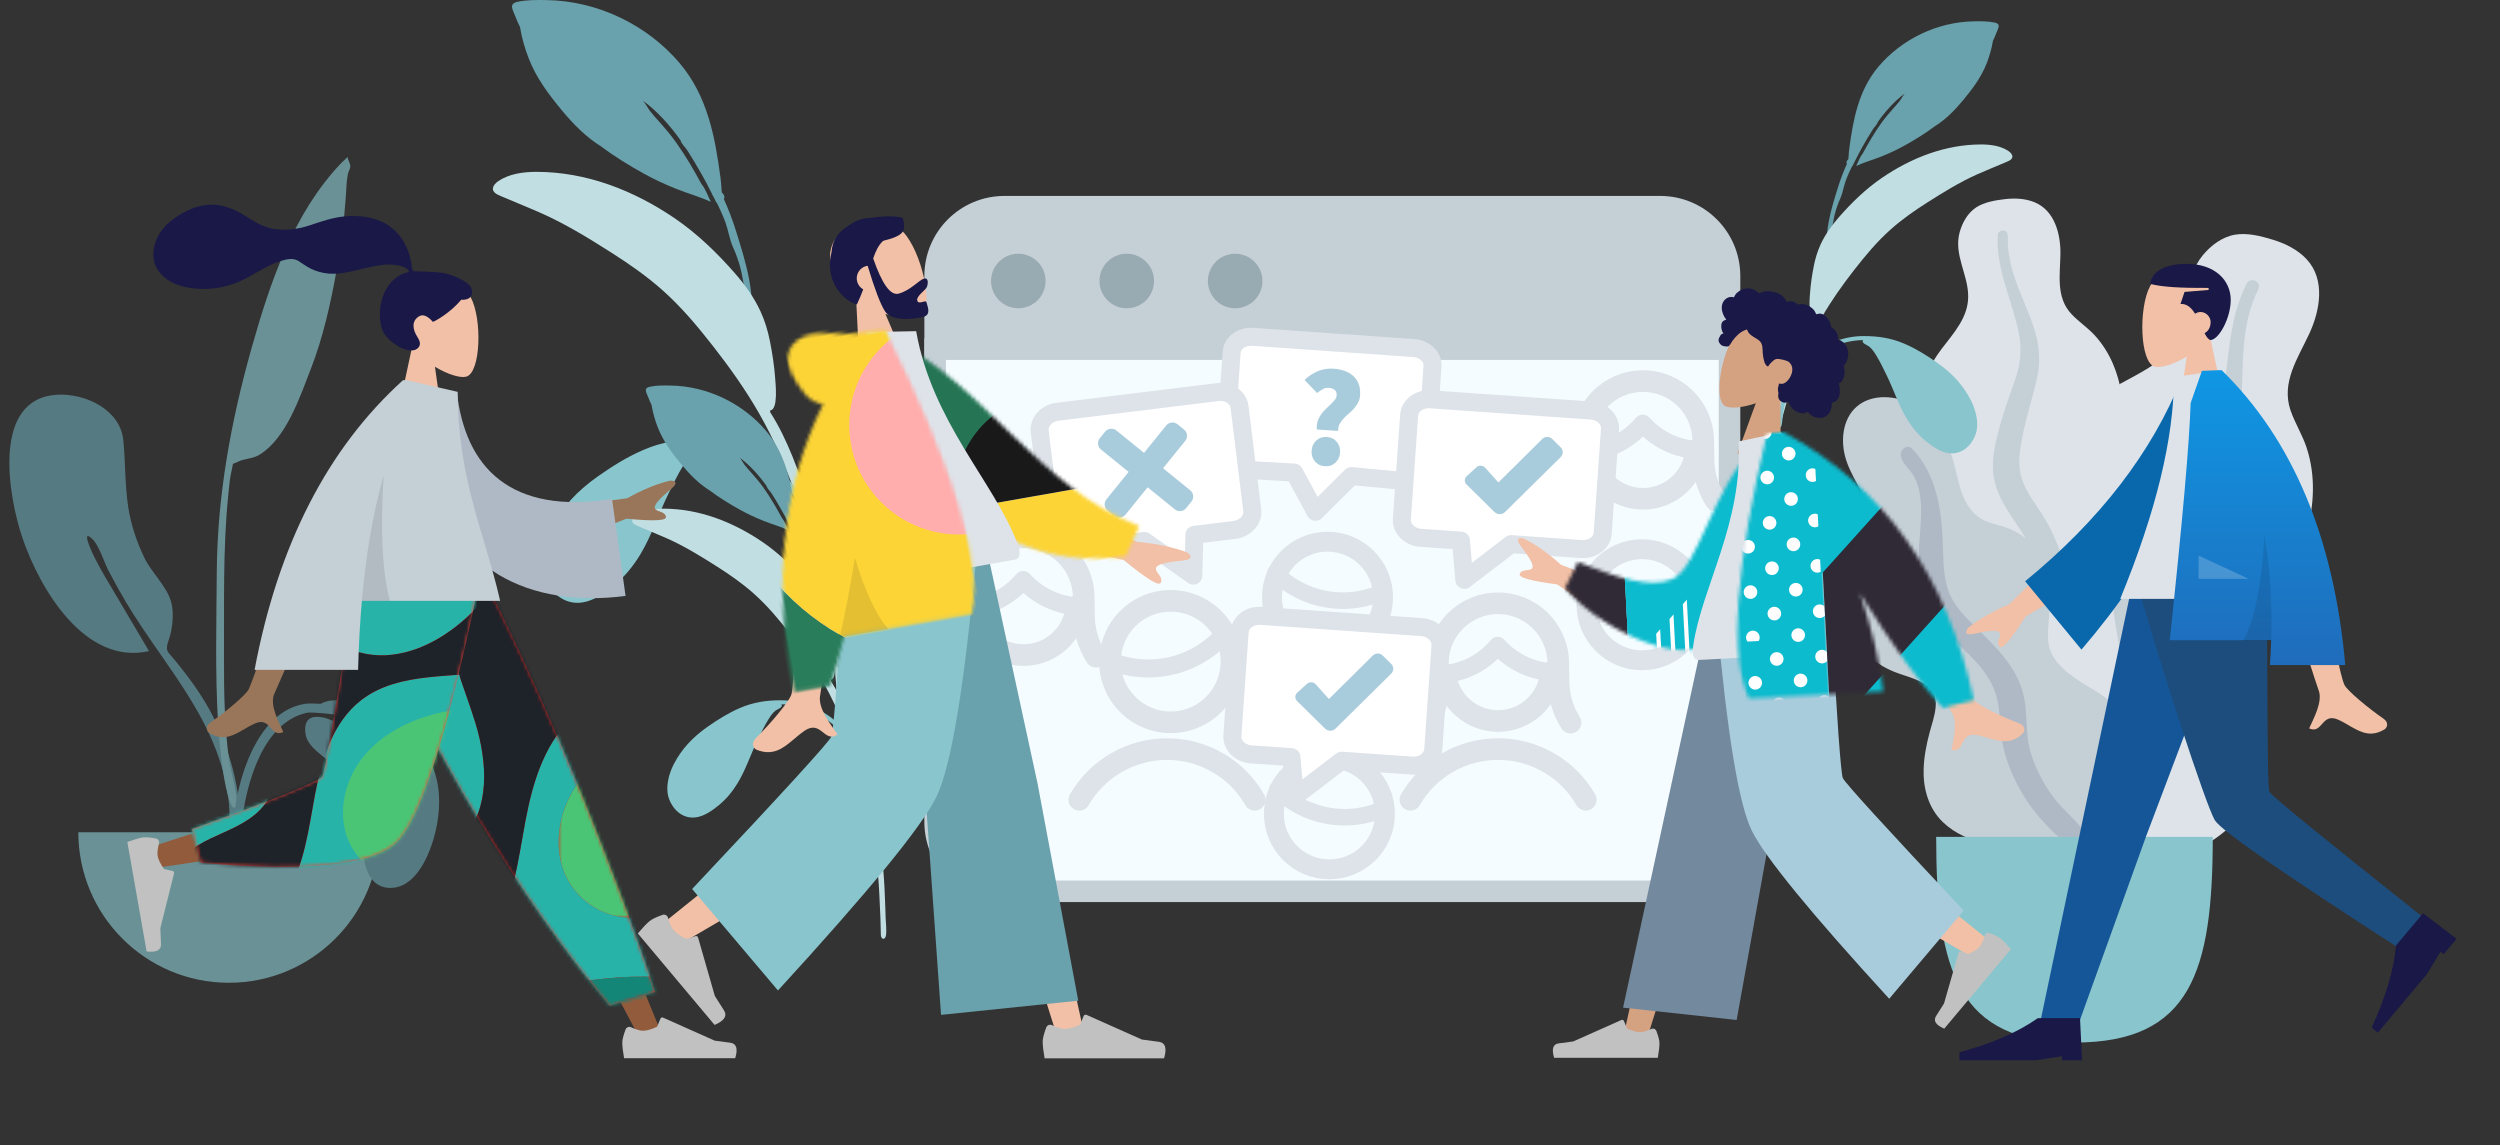 <svg xmlns="http://www.w3.org/2000/svg" xmlns:xlink="http://www.w3.org/1999/xlink" width="705" height="323" viewBox="0 0 705 323">
  <rect x="0" y="0" width="705" height="323" fill="#333333" stroke="none"/>
  <defs>
    <path id="voty-screen-vote-a" d="M26.44,16.289 C29.566,16.264 32.397,18.133 33.606,21.017 C34.815,23.901 34.158,27.23 31.948,29.441 C29.737,31.653 26.408,32.308 23.524,31.099 C20.639,29.892 18.771,27.06 18.795,23.933 C18.829,19.724 22.231,16.322 26.44,16.289 Z"/>
    <path id="voty-screen-vote-b" d="M57.015,16.289 C60.142,16.264 62.974,18.133 64.182,21.017 C65.39,23.901 64.734,27.23 62.524,29.441 C60.312,31.653 56.984,32.308 54.1,31.099 C51.214,29.892 49.347,27.06 49.37,23.933 C49.404,19.724 52.807,16.322 57.015,16.289 Z"/>
    <path id="voty-screen-vote-c" d="M87.591,16.289 C90.717,16.264 93.55,18.133 94.757,21.017 C95.966,23.901 95.309,27.23 93.099,29.441 C90.888,31.653 87.559,32.308 84.675,31.099 C81.791,29.892 79.922,27.06 79.946,23.933 C79.98,19.724 83.382,16.322 87.591,16.289 Z"/>
    <path id="voty-screen-vote-d" d="M110.407,35.015 C110.407,37.61 107.865,39.714 104.73,39.714 L90.445,39.509 L83.684,50.112 L74.298,39.373 L59.308,39.714 C56.173,39.714 53.631,37.61 53.631,35.015 L53.631,6.823 C53.631,4.228 56.173,2.124 59.308,2.124 L104.73,2.124 C107.865,2.124 110.407,4.228 110.407,6.823 L110.407,35.015 Z"/>
    <path id="voty-screen-vote-e" d="M3.093,4.469 L8.337,3.09 C29.586,18.418 40.568,50.476 66.303,65.715 L61.106,73.446 C18.64,71.923 4.73,32.865 3.093,4.469 Z"/>
    <path id="voty-screen-vote-g" d="M38.64,2.471 C39.223,2.471 39.744,2.517 40.203,2.609 L43.561,2.801 C55.814,44.303 59.193,71.992 53.699,85.869 L53.699,85.869 L17.092,85.87 C14.887,91.009 12.776,95.333 10.761,98.842 L10.761,98.842 L0.618,98.842 C-0.336,67.995 7.002,41.814 22.634,20.298 C20.652,19.73 19.083,18.402 17.926,16.316 C12.94,7.324 14.741,2.374 20.069,0.746 C25.398,-0.881 30.15,2.471 38.64,2.471 Z"/>
    <polygon id="voty-screen-vote-i" points="0 .174 67.821 .174 67.821 67.954 0 67.954"/>
    <polygon id="voty-screen-vote-k" points="0 .156 67.821 .156 67.821 67.936 0 67.936"/>
    <polygon id="voty-screen-vote-m" points=".018 .174 67.839 .174 67.839 67.954 .018 67.954"/>
    <polygon id="voty-screen-vote-o" points=".018 .156 67.839 .156 67.839 67.936 .018 67.936"/>
    <polygon id="voty-screen-vote-q" points="0 .156 135.834 .156 135.834 135.908 0 135.908"/>
    <path id="voty-screen-vote-s" d="M2.36,3.792 L7.038,2.562 C18.261,11.692 24.592,35.432 31.766,38.02 C38.548,40.467 47.533,36.739 58.171,31.835 L62.192,39.056 C53.157,50.726 32.695,61.707 23.622,57.254 C9.116,50.134 3.334,20.677 2.36,3.792 Z"/>
    <path id="voty-screen-vote-u" d="M54.302,-5.29127569e-14 C65.226,37.238 68.238,62.049 63.337,74.435 L63.337,74.435 L25.363,74.435 C25.964,65.373 27.89,55.789 30.528,46.445 C21.928,61.957 14.7,73.125 8.843,79.948 L1.46643926e-14,78.217 C5.696,42.891 22.191,16.819 49.484,-1.09756176e-13 Z"/>
    <polygon id="voty-screen-vote-w" points="0 0 26.673 0 26.673 88.954 0 88.954"/>
    <path id="voty-screen-vote-y" d="M70.879,118.084 L83.738,114.193 C78.104,97.346 71.199,78.806 63.022,58.574 C54.846,38.342 46.064,18.817 36.678,0 L0.358,0 C10.793,23.803 21.856,45.43 33.547,64.883 C45.237,84.336 57.681,102.07 70.879,118.084 Z"/>
    <polygon id="voty-screen-vote-A" points="0 .18 298.97 .18 298.97 141.368 0 141.368"/>
    <polygon id="voty-screen-vote-C" points=".142 .47 293.11 .47 293.11 110.244 .142 110.244"/>
    <polygon id="voty-screen-vote-E" points=".458 .421 180.67 .421 180.67 91.223 .458 91.223"/>
    <path id="voty-screen-vote-G" d="M1.22408673e-12,68.26 L2.537,77.733 C32.486,80.361 50.837,78.462 57.589,72.038 C64.341,65.613 72.036,41.601 80.674,-3.08073085e-13 L46.041,-3.08073085e-13 C40.568,34.066 37.508,51.813 36.862,53.243 C36.215,54.673 23.928,59.679 1.22408673e-12,68.26 Z"/>
    <polygon id="voty-screen-vote-I" points="0 .426 260.428 .426 260.428 123.413 0 123.413"/>
    <linearGradient id="voty-screen-vote-K" x1="50%" x2="50%" y1="0%" y2="100%">
      <stop offset="0%" stop-color="#0F97E4"/>
      <stop offset="100%" stop-color="#1F6CBB"/>
    </linearGradient>
  </defs>
  <g fill="none" fill-rule="evenodd">
    <g transform="translate(518 55)">
      <g transform="translate(22)">
        <path fill="#DDE3E9" d="M25.258,1.173 C28.123,0.823 31.18,0.947 33.844,2.077 C39.509,4.482 41.119,11.174 41.041,16.614 C40.957,22.468 39.714,28.863 44.165,33.58 C46.211,35.748 48.756,37.408 50.765,39.617 C52.912,41.977 54.597,44.677 55.844,47.577 C58.134,52.903 59.258,59.167 57.164,64.754 C55.32,69.674 50.681,74.114 51.683,79.708 C52.729,85.543 58.612,90.004 62.29,94.351 C66.453,99.269 70.286,105.556 70.916,112.006 C71.519,118.188 68.828,124.44 64.699,129.113 C56.448,138.451 44.045,143.028 31.54,143 C26.23,142.988 20.219,142.748 15.637,139.895 C14.22,139.013 13.473,138.023 12.631,136.648 C11.877,135.414 10.88,134.612 9.725,133.739 C7.19,131.822 5.359,129.239 4.19,126.347 C-0.348,115.114 3.279,101.218 9.631,91.243 C11.136,88.88 12.369,86.605 11.637,83.789 C10.874,80.848 8.999,78.196 7.34,75.669 C5.701,73.17 3.83,70.787 2.549,68.087 C1.207,65.257 0.829,62.294 1.066,59.198 C1.512,53.381 4.023,48.013 7.578,43.336 C11.002,38.83 15.022,34.518 15.031,28.615 C15.041,22.357 10.858,16.791 12.64,10.429 C13.378,7.795 14.86,5.092 17.249,3.513 C19.539,1.998 22.564,1.502 25.258,1.173 Z"/>
        <path fill="#C5CFD6" d="M23.386,11.176 C23.44,10.336 24.437,9.832 25.222,10.051 C26.254,10.34 26.235,11.305 26.207,12.165 C26.124,14.808 26.506,17.377 27.142,19.942 C28.462,25.274 30.903,30.186 32.836,35.308 C34.768,40.425 35.675,45.709 34.542,51.124 C33.473,56.23 31.795,61.203 30.701,66.315 C29.738,70.821 28.712,75.573 30.18,80.067 C31.592,84.393 34.714,87.916 36.962,91.825 C41.617,99.918 43.681,108.896 43.957,118.135 C44.085,122.425 43.97,126.755 42.975,130.963 C42.402,133.386 41.632,136.66 39.556,138.333 C38.599,139.105 36.961,139.371 36.155,138.229 C35.399,137.158 36.062,135.499 36.303,134.357 C37.343,129.413 37.552,124.361 37.303,119.342 C37.062,114.48 36.487,109.626 34.957,104.982 C33.537,100.673 31.379,96.802 28.84,93.032 C26.252,89.191 23.562,85.341 22.493,80.789 C21.406,76.166 22.289,71.462 23.469,66.927 C24.717,62.131 26.352,57.472 28.042,52.805 C29.689,48.258 30.272,43.955 29.363,39.196 C27.567,29.794 22.76,20.968 23.386,11.176 Z"/>
      </g>
      <g transform="translate(32 11)">
        <path fill="#DDE3E9" d="M90.892,1.582 C94.437,2.659 97.958,4.395 100.485,7.118 C105.858,12.909 104.209,21.661 101.243,28.053 C98.05,34.933 93.212,41.849 95.94,49.743 C97.193,53.372 99.301,56.659 100.49,60.316 C101.761,64.224 102.309,68.294 102.239,72.372 C102.11,79.862 100.118,87.855 94.708,93.373 C89.945,98.232 82.158,101.07 80.377,108.206 C78.518,115.651 83.061,123.988 85.078,131.041 C87.36,139.024 88.533,148.453 85.862,156.409 C83.303,164.034 76.842,170.028 69.528,173.406 C54.915,180.156 37.949,179.117 23.296,172.578 C17.075,169.801 10.151,166.391 6.285,160.633 C5.09,158.853 4.736,157.294 4.476,155.23 C4.243,153.378 3.497,151.911 2.605,150.278 C0.644,146.692 -0.138,142.684 0.02,138.656 C0.634,123.011 12.234,108.464 24.956,99.972 C27.971,97.96 30.618,95.912 31.249,92.2 C31.909,88.325 31.111,84.213 30.501,80.361 C29.899,76.554 28.964,72.763 28.889,68.902 C28.811,64.858 29.933,61.157 31.848,57.619 C35.445,50.972 41.227,45.93 47.87,42.247 C54.267,38.7 61.262,35.692 64.393,28.715 C67.712,21.32 65.747,12.561 71.2,5.964 C73.458,3.233 76.625,0.807 80.262,0.182 C83.749,-0.417 87.558,0.57 90.892,1.582 Z"/>
        <path fill="#C5CFD6" d="M83.651,13.811 C84.154,12.844 85.584,12.769 86.387,13.44 C87.443,14.324 86.914,15.456 86.432,16.46 C84.95,19.547 84.052,22.789 83.452,26.159 C82.204,33.166 82.485,40.262 82.063,47.341 C81.642,54.414 79.935,61.147 75.774,66.965 C71.85,72.452 67.283,77.462 63.327,82.943 C59.841,87.773 56.153,92.863 55.516,98.954 C54.901,104.817 56.707,110.626 57.288,116.434 C58.492,128.457 56.204,140.171 51.688,151.257 C49.591,156.405 47.189,161.472 43.821,165.933 C41.882,168.502 39.267,171.977 35.963,172.869 C34.44,173.281 32.385,172.739 32.042,170.964 C31.718,169.298 33.363,167.682 34.242,166.455 C38.047,161.146 40.938,155.273 43.275,149.198 C45.54,143.314 47.41,137.265 48.053,130.963 C48.649,125.116 48.153,119.401 47.158,113.606 C46.144,107.701 45.015,101.731 46.149,95.781 C47.3,89.736 50.795,84.628 54.55,79.876 C58.521,74.85 62.873,70.19 67.293,65.549 C71.6,61.027 74.536,56.238 75.966,50.126 C78.79,38.049 77.791,25.078 83.651,13.811 Z"/>
      </g>
      <g transform="translate(0 57)">
        <path fill="#C5CFD6" d="M13.306,-1.56319402e-13 C19.2,-1.56319402e-13 24.382,3.124 27.953,7.558 C32.133,12.748 32.977,19.086 34.675,25.272 C35.519,28.35 36.972,31.406 39.517,33.498 C41.833,35.4 44.772,35.78 47.544,36.71 C53.082,38.567 57.555,43.041 59.321,48.499 C61.476,55.158 59.193,61.873 59.586,68.622 C59.947,74.819 66.058,78.685 70.974,81.656 C75.821,84.586 80.189,87.328 81.649,93.035 C83.197,99.088 83.716,105.844 81.572,111.823 C78.002,121.779 67.552,126.163 57.456,126.842 C48.293,127.459 36.772,126.491 29.891,119.84 C25.773,115.86 24.282,110.293 24.467,104.755 C24.582,101.311 25.264,97.899 26.146,94.571 C26.771,92.213 27.616,89.864 27.856,87.427 C28.496,80.942 22.503,79.697 17.401,77.916 C10.918,75.654 6.38,71.38 3.224,65.425 C0.285,59.881 -0.948,53.658 0.814,47.554 C1.714,44.437 3.346,41.61 5.559,39.205 C6.533,38.146 7.907,37.263 8.786,36.151 C9.607,35.112 9.428,33.766 9.145,32.55 C7.837,26.931 3.762,22.278 2.305,16.668 C0.989,11.605 1.767,5.304 6.395,2.038 C8.395,0.627 10.862,0.016 13.306,-1.56319402e-13 Z"/>
        <path fill="#AFB9C5" d="M21.338,14.641 C27.585,21.296 29.283,30.325 29.781,39.076 C30.061,43.983 29.77,49.159 31.212,53.919 C32.445,57.993 35.337,61.107 38.318,64.051 C44.319,69.975 51.011,75.999 52.766,84.574 C53.796,89.606 53.101,94.804 54.524,99.78 C55.817,104.304 58.096,108.748 60.867,112.568 C63.098,115.645 66.004,118 68.443,120.867 C69.187,121.743 70.253,123.031 69.946,124.267 C69.586,125.714 67.743,126.172 66.435,125.945 C63.386,125.415 60.819,122.503 58.825,120.386 C55.91,117.291 53.432,113.962 51.419,110.227 C49.183,106.08 47.383,101.679 46.614,97.026 C45.816,92.199 46.213,87.168 44.391,82.535 C41.324,74.74 33.886,70.14 28.508,64.064 C21.808,56.494 22.807,47.072 23.493,37.759 C23.87,32.641 24.245,26.862 21.659,22.189 C20.672,20.406 18.471,18.743 18.047,16.715 C17.658,14.858 19.78,12.981 21.338,14.641 Z"/>
      </g>
      <path fill="#89C5CC" d="M28,181 C28,219.058 34.211,239 67,239 C99.789,239 106,219.058 106,181 L28,181 Z"/>
    </g>
    <g transform="matrix(-1 0 0 1 239 0)">
      <path fill="#69A1AC" d="M93.062,0.508 C90.438,-0.066 87.541,-0.022 84.868,0.025 C70.535,0.22 56.46,7.007 47.299,17.85 C39.501,27.081 37.356,38.558 35.816,50.159 C35.663,51.311 35.597,52.456 35.511,53.61 C35.493,53.858 35.465,54.079 35.436,54.287 C34.83,54.828 34.512,55.46 34.871,56.154 C33.536,59.074 32.407,62.069 31.438,65.158 C28.586,74.251 25.686,83.516 27.473,93.077 C27.89,87.815 28.768,82.435 29.818,77.26 C29.879,76.963 29.944,76.668 30.012,76.375 C30.019,76.344 30.025,76.313 30.032,76.282 C30.404,74.697 30.887,73.16 31.475,71.647 C31.481,71.63 31.487,71.614 31.493,71.598 C31.571,71.398 31.653,71.2 31.735,71.002 C31.903,70.592 32.076,70.183 32.259,69.776 C32.321,69.637 32.381,69.497 32.438,69.356 C33.294,67.259 33.655,64.897 34.421,62.727 C34.605,62.234 34.796,61.742 34.997,61.253 C35.009,61.225 35.021,61.196 35.033,61.167 C35.576,59.852 36.176,58.552 36.81,57.266 C37.154,57.007 37.339,56.365 37.636,55.781 C37.697,55.666 38.178,54.898 38.321,54.456 C38.694,53.734 39.066,53.011 39.442,52.29 C39.431,52.294 39.42,52.299 39.409,52.303 C39.785,51.61 40.162,50.921 40.537,50.234 C40.619,50.083 40.703,49.932 40.785,49.781 C40.92,49.54 41.054,49.299 41.189,49.059 C42.444,46.812 43.775,44.611 45.158,42.436 C45.651,41.66 46.83,40.547 47.056,39.676 C47.064,39.643 47.066,39.613 47.071,39.582 C50.071,35.369 53.525,31.482 57.667,28.403 C57.166,28.944 56.102,30.781 55.82,31.144 C54.96,32.258 54.025,33.294 53.087,34.343 C51.406,36.222 49.766,38.161 48.308,40.211 C45.643,43.96 43.343,47.906 41.169,51.931 C41.148,51.954 41.126,51.976 41.106,52.001 C40.013,53.347 39.326,55.383 38.539,56.924 C41.652,55.482 45.094,54.543 48.288,53.263 C51.474,51.987 54.573,50.566 57.565,48.897 C61.541,46.679 65.666,44.174 69.423,41.341 C73.729,38.67 77.347,34.994 80.541,31.136 C84.319,26.572 87.782,21.967 89.924,16.425 C90.976,13.702 91.804,10.862 92.294,7.99 C92.316,7.864 92.343,7.728 92.373,7.587 C92.875,6.595 93.324,5.581 93.701,4.543 C94.299,2.897 95.711,1.086 93.062,0.508"/>
      <path fill="#C1DEE2" d="M98.45,51.058 C95.416,49.001 91.382,48.462 87.751,48.462 C73.569,48.462 60.239,53.723 48.724,61.563 C42.414,65.859 36.769,71.329 31.786,77.025 C28.909,80.313 26.345,83.87 24.529,87.825 C23.303,90.495 22.462,93.277 21.892,96.147 C21.198,99.644 20.646,103.212 20.396,106.767 C20.298,108.167 19.484,115.596 21.812,115.721 C21.799,115.905 21.795,116.079 21.81,116.236 C16.756,124.138 13.633,133.4 10.737,142.181 C8.218,149.822 5.973,157.528 4.515,165.433 C2.597,175.84 1.336,186.404 0.737,196.961 C0.608,199.23 0.52,201.5 0.444,203.772 C0.379,205.71 0.314,207.647 0.25,209.585 C0.179,211.757 -0.203,214.257 0.142,216.416 C0.443,218.296 2.07,218.011 2.142,216.14 C2.229,213.881 2.215,211.617 2.314,209.356 C2.445,206.355 2.581,203.354 2.727,200.354 C3.75,179.514 7.585,158.981 14.662,139.296 C17.527,131.329 20.809,123.788 25.027,116.419 C28.736,109.94 33.197,103.667 37.757,97.825 C42.189,92.148 46.797,86.602 52.227,81.792 C56.634,77.889 61.482,74.489 66.464,71.325 C72.793,67.306 79.11,63.385 85.966,60.301 C89.529,58.697 93.16,57.262 96.751,55.723 C97.397,55.447 98.09,55.178 98.712,54.858 C100.785,53.788 100.102,52.178 98.45,51.058"/>
      <path fill="#89C5CC" d="M52.448,123.846 C46.696,123.846 41.578,124.594 36.278,126.879 C31.704,128.852 27.535,131.464 23.487,134.307 C17.794,138.306 13.309,142.96 10.17,149.127 C8.294,152.811 6.919,158.024 8.178,162.042 C9.662,166.775 13.735,170.722 19.101,169.888 C22.418,169.373 25.459,167.177 27.981,165.11 C30.997,162.637 33.412,159.664 35.406,156.362 C38.658,150.975 40.569,144.885 43.332,139.256 C44.643,136.585 45.91,133.894 47.48,131.355 C48.258,130.098 49.085,128.853 50.265,127.919 C50.896,127.419 53.556,126.554 52.538,125.431 C67.454,125.627 80.668,137.083 83.531,151.262 C83.798,152.584 84.006,153.916 84.227,155.246 C84.366,156.085 84.309,159.182 85.06,159.718 C86.716,160.902 86.02,157.307 85.949,156.789 C85.765,155.452 85.569,154.115 85.364,152.781 C84.246,145.524 81.015,138.778 75.627,133.603 C69.466,127.684 61.153,123.846 52.448,123.846" transform="matrix(-1 0 0 1 93.846 0)"/>
    </g>
    <g opacity=".641" transform="translate(0 44)">
      <path fill="#69A1AC" d="M46.456,65.721 C38.519,66.141 29.241,71.775 29.301,80.444 C29.344,86.743 30.187,92.94 29.894,99.265 C29.66,104.32 28.561,109.264 26.854,114.026 C25.212,118.604 21.246,122.772 20.602,127.547 C20.192,130.589 21.035,134.72 22.336,137.517 C23.918,140.918 23.245,140.706 21.143,143.92 C17.024,150.219 13.392,156.615 11.109,163.86 C7.822,174.296 6.204,186.26 8.962,197.016 C9.313,198.381 10.079,203.334 12.026,203.481 C14.2,203.646 12.903,200.904 12.692,199.996 C11.35,194.204 10.166,189.142 10.415,183.09 C11.377,159.739 26.281,142.854 34.971,122.208 C35.456,121.14 36.451,118.612 37.151,116.94 C38.258,114.3 39.134,109.405 40.792,107.36 C43.914,103.506 41.444,110.853 40.904,112.263 C40.223,114.046 39.466,115.945 38.741,117.521 C35.434,124.82 31.724,132.799 28.307,140.324 C46.74,142.533 57.143,119.559 60.478,104.823 C63.227,92.683 65.108,64.775 46.456,65.721" transform="scale(-1 1) rotate(6 0 -531.028)"/>
      <path d="M122.561,45.419 C109.292,46.472 100.774,55.228 96.808,67.474 C94.671,74.074 94.426,80.854 93.239,87.636 C91.452,97.84 87.608,105.572 80.095,112.842 C77.768,115.094 76.054,117.405 74.835,119.878 C72.415,122.348 70.309,125.142 68.761,128.558 C66.784,132.921 66.225,138.156 68.507,142.505 C69.121,143.675 70.652,146.022 72.238,147.089 C66.298,159.74 63.032,173.595 63.4,187.433 C63.623,195.787 64.03,204.144 64.506,212.487 C64.634,214.727 65.364,218.426 66.46,214.669 C67.462,211.233 66.205,205.838 66.088,202.248 C65.522,184.759 65.038,168.858 72.237,152.518 C72.992,150.805 73.793,149.107 74.626,147.421 C74.675,147.393 74.721,147.359 74.767,147.325 C74.799,147.35 74.827,147.376 74.859,147.4 C74.912,147.305 74.985,147.192 75.07,147.066 C75.309,146.819 75.518,146.508 75.717,146.16 C76.355,145.275 77.078,144.235 77.082,143.666 C77.082,143.662 77.079,143.655 77.079,143.65 C81.536,136.375 86.641,129.501 91.855,122.761 C91.816,122.81 97.511,115.056 96.63,119.344 C96.206,121.411 92.017,125.346 90.325,127.535 C86.583,132.404 82.188,138.574 78.536,144.541 C78.045,144.823 77.35,146.21 76.848,147.242 C76.571,147.766 76.312,148.293 76.058,148.753 C88.998,153.028 99.064,144.416 105.928,134.4 C105.936,134.388 105.943,134.376 105.951,134.364 C108.04,131.596 110.18,128.848 112.853,126.66 C117.312,123.009 122.088,122.365 127.347,120.569 C141.686,115.669 147.783,97.086 149.719,83.296 C151.903,67.74 141.218,43.885 122.561,45.419"/>
      <path fill="#89C5CC" d="M108.772,4.815 C93.313,16.956 84.062,35.508 76.331,53.085 C67.696,72.716 60.973,92.938 57.84,114.17 C55.782,128.119 53.427,142.116 52.282,156.178 C51.875,161.172 51.671,166.203 51.768,171.213 C51.776,171.625 51.995,182.813 54.034,180.499 C55.193,179.184 53.828,168.897 53.852,167.219 C53.985,157.767 55.028,148.373 56.4,139.027 C58.658,123.639 60.357,108.253 64.075,93.128 C64.63,90.869 65.152,88.489 66.011,86.324 C66.924,84.023 66.042,84.959 68.056,84.281 C70.014,83.621 72.256,84.069 74.315,83.185 C82.482,79.679 87.98,68.497 92.058,61.227 C96.721,52.913 100.122,43.826 103.087,34.803 C105.265,28.174 107.088,21.537 108.55,14.718 C109.011,12.568 109.34,10.299 110.066,8.225 C110.262,7.665 110.982,6.727 111.033,6.215 C111.14,5.129 110.578,4.403 110.652,3.488 C110.016,3.917 109.389,4.36 108.772,4.815" transform="rotate(-8 81.395 92.151)"/>
      <path fill="#89C5CC" d="M22.093,190.698 C22.093,214.138 41.095,233.14 64.535,233.14 C87.975,233.14 106.977,214.138 106.977,190.698"/>
      <path fill="#69A1AC" d="M93.621,153.538 C104.125,152.763 115.855,161.238 120.922,170.056 C125.007,177.166 124.319,186.503 121.796,194.057 C120.106,199.114 116.419,206.324 110.27,206.395 C102.577,206.483 102.206,196.975 102.058,191.416 C101.86,184.026 100.926,177.589 95.103,172.552 C93.746,171.378 92.263,170.346 90.892,169.189 C88.745,167.378 86.373,165.523 86.097,162.527 C85.715,158.393 88.048,157.649 91.611,158.417 C92.219,158.548 98.337,161.293 97.431,159.123 C97.154,158.46 96.144,157.935 94.869,157.541 C94.337,157.484 93.788,157.424 93.238,157.366 L92.577,157.298 C89.936,157.029 87.38,156.823 86.504,157.015 C74.298,159.693 69.545,176.602 68.283,187.345 C68.147,188.504 68.036,189.668 67.94,190.833 L65.698,190.833 C65.853,188.019 66.059,185.21 66.529,182.428 C68.328,171.787 73.953,156.158 86.291,154.431 C86.746,154.366 88.42,154.355 90.448,154.474 C91.41,153.937 92.486,153.612 93.621,153.538 Z"/>
    </g>
    <g transform="translate(36 6)">
      <g transform="translate(459.82)">
        <path fill="#69A1AC" d="M66.705,0.364 C64.824,-0.047 62.748,-0.016 60.832,0.018 C50.558,0.158 40.469,5.022 33.903,12.794 C28.313,19.411 26.776,27.637 25.672,35.953 C25.562,36.779 25.516,37.599 25.454,38.426 C25.44,38.604 25.421,38.762 25.399,38.912 C24.965,39.3 24.737,39.752 24.994,40.25 C24.038,42.343 23.228,44.49 22.534,46.704 C20.49,53.221 18.411,59.862 19.692,66.716 C19.991,62.944 20.62,59.088 21.373,55.378 C21.416,55.166 21.463,54.954 21.512,54.744 C21.517,54.722 21.522,54.699 21.527,54.677 C21.793,53.541 22.139,52.439 22.561,51.355 C22.565,51.343 22.569,51.331 22.574,51.32 C22.629,51.177 22.689,51.035 22.747,50.893 C22.867,50.599 22.991,50.306 23.123,50.014 C23.167,49.914 23.21,49.814 23.251,49.713 C23.864,48.21 24.123,46.516 24.673,44.961 C24.804,44.608 24.941,44.255 25.085,43.905 C25.094,43.885 25.102,43.864 25.111,43.843 C25.5,42.9 25.93,41.969 26.384,41.047 C26.632,40.862 26.764,40.401 26.977,39.983 C27.021,39.9 27.365,39.35 27.468,39.033 C27.735,38.515 28.002,37.997 28.272,37.48 C28.263,37.483 28.255,37.487 28.247,37.49 C28.517,36.993 28.788,36.499 29.056,36.007 C29.115,35.899 29.175,35.79 29.234,35.682 C29.331,35.509 29.427,35.337 29.523,35.165 C30.423,33.554 31.377,31.976 32.368,30.417 C32.722,29.861 33.567,29.063 33.729,28.439 C33.735,28.415 33.736,28.394 33.74,28.372 C35.89,25.352 38.366,22.566 41.334,20.359 C40.975,20.747 40.213,22.063 40.011,22.324 C39.394,23.122 38.724,23.864 38.051,24.616 C36.847,25.963 35.671,27.353 34.626,28.822 C32.716,31.51 31.067,34.338 29.509,37.223 C29.494,37.24 29.478,37.256 29.464,37.273 C28.681,38.238 28.188,39.697 27.624,40.802 C29.855,39.768 32.322,39.095 34.612,38.178 C36.895,37.263 39.117,36.244 41.261,35.048 C44.111,33.458 47.068,31.663 49.761,29.632 C52.847,27.718 55.441,25.083 57.73,22.318 C60.438,19.046 62.921,15.746 64.456,11.773 C65.21,9.821 65.803,7.786 66.155,5.727 C66.17,5.637 66.19,5.54 66.211,5.438 C66.571,4.727 66.893,4 67.163,3.256 C67.591,2.076 68.604,0.778 66.705,0.364"/>
        <path fill="#C1DEE2" d="M70.567,36.597 C68.392,35.123 65.5,34.736 62.898,34.736 C52.733,34.736 43.178,38.508 34.924,44.127 C30.402,47.206 26.356,51.127 22.783,55.21 C20.722,57.567 18.883,60.116 17.582,62.951 C16.703,64.865 16.101,66.859 15.692,68.916 C15.194,71.423 14.798,73.98 14.619,76.528 C14.549,77.532 13.966,82.857 15.634,82.947 C15.625,83.078 15.623,83.203 15.633,83.315 C12.01,88.98 9.772,95.618 7.696,101.912 C5.89,107.39 4.281,112.913 3.236,118.579 C1.861,126.039 0.958,133.611 0.528,141.178 C0.436,142.804 0.373,144.431 0.318,146.059 C0.272,147.448 0.225,148.837 0.179,150.226 C0.129,151.783 -0.145,153.575 0.102,155.122 C0.317,156.47 1.484,156.266 1.535,154.925 C1.598,153.305 1.588,151.683 1.658,150.062 C1.753,147.911 1.85,145.76 1.955,143.61 C2.688,128.672 5.437,113.954 10.51,99.844 C12.563,94.134 14.915,88.729 17.939,83.447 C20.597,78.803 23.795,74.307 27.063,70.119 C30.24,66.05 33.543,62.075 37.435,58.627 C40.594,55.829 44.069,53.392 47.64,51.124 C52.177,48.244 56.704,45.433 61.618,43.222 C64.173,42.073 66.775,41.044 69.349,39.941 C69.813,39.743 70.309,39.551 70.755,39.321 C72.241,38.554 71.751,37.4 70.567,36.597"/>
        <path fill="#89C5CC" d="M37.594,88.77 C33.471,88.77 29.802,89.306 26.004,90.944 C22.725,92.359 19.736,94.23 16.835,96.269 C12.754,99.135 9.54,102.471 7.29,106.891 C5.945,109.532 4.959,113.268 5.862,116.149 C6.925,119.541 9.845,122.37 13.691,121.772 C16.069,121.403 18.249,119.829 20.056,118.347 C22.218,116.575 23.949,114.444 25.378,112.077 C27.709,108.216 29.079,103.851 31.06,99.816 C31.999,97.901 32.907,95.973 34.033,94.153 C34.59,93.252 35.183,92.359 36.029,91.689 C36.481,91.331 38.388,90.711 37.658,89.907 C48.35,90.047 57.821,98.258 59.873,108.422 C60.065,109.369 60.214,110.324 60.372,111.277 C60.471,111.879 60.431,114.098 60.969,114.483 C62.156,115.331 61.657,112.754 61.606,112.383 C61.475,111.425 61.334,110.467 61.187,109.51 C60.385,104.309 58.07,99.473 54.208,95.764 C49.792,91.522 43.833,88.77 37.594,88.77" transform="matrix(-1 0 0 1 67.267 0)"/>
      </g>
      <g transform="matrix(-1 0 0 1 213.933 102.705)">
        <path fill="#69A1AC" d="M66.705,0.364 C64.824,-0.047 62.748,-0.016 60.832,0.018 C50.558,0.158 40.469,5.022 33.903,12.794 C28.313,19.411 26.776,27.637 25.672,35.953 C25.562,36.779 25.516,37.599 25.454,38.426 C25.44,38.604 25.421,38.762 25.399,38.912 C24.965,39.3 24.737,39.752 24.994,40.25 C24.038,42.343 23.228,44.49 22.534,46.704 C20.49,53.221 18.411,59.862 19.692,66.716 C19.991,62.944 20.62,59.088 21.373,55.378 C21.416,55.166 21.463,54.954 21.512,54.744 C21.517,54.722 21.522,54.699 21.527,54.677 C21.793,53.541 22.139,52.439 22.561,51.355 C22.565,51.343 22.569,51.331 22.574,51.32 C22.629,51.177 22.689,51.035 22.747,50.893 C22.867,50.599 22.991,50.306 23.123,50.014 C23.167,49.914 23.21,49.814 23.251,49.713 C23.864,48.21 24.123,46.516 24.673,44.961 C24.804,44.608 24.941,44.255 25.085,43.905 C25.094,43.885 25.102,43.864 25.111,43.843 C25.5,42.9 25.93,41.969 26.384,41.047 C26.632,40.862 26.764,40.401 26.977,39.983 C27.021,39.9 27.365,39.35 27.468,39.033 C27.735,38.515 28.002,37.997 28.272,37.48 C28.263,37.483 28.255,37.487 28.247,37.49 C28.517,36.993 28.788,36.499 29.056,36.007 C29.115,35.899 29.175,35.79 29.234,35.682 C29.331,35.509 29.427,35.337 29.523,35.165 C30.423,33.554 31.377,31.976 32.368,30.417 C32.722,29.861 33.567,29.063 33.729,28.439 C33.735,28.415 33.736,28.394 33.74,28.372 C35.89,25.352 38.366,22.566 41.334,20.359 C40.975,20.747 40.213,22.063 40.011,22.324 C39.394,23.122 38.724,23.864 38.051,24.616 C36.847,25.963 35.671,27.353 34.626,28.822 C32.716,31.51 31.067,34.338 29.509,37.223 C29.494,37.24 29.478,37.256 29.464,37.273 C28.681,38.238 28.188,39.697 27.624,40.802 C29.855,39.768 32.322,39.095 34.612,38.178 C36.895,37.263 39.117,36.244 41.261,35.048 C44.111,33.458 47.068,31.663 49.761,29.632 C52.847,27.718 55.441,25.083 57.73,22.318 C60.438,19.046 62.921,15.746 64.456,11.773 C65.21,9.821 65.803,7.786 66.155,5.727 C66.17,5.637 66.19,5.54 66.211,5.438 C66.571,4.727 66.893,4 67.163,3.256 C67.591,2.076 68.604,0.778 66.705,0.364"/>
        <path fill="#C1DEE2" d="M70.567,36.597 C68.392,35.123 65.5,34.736 62.898,34.736 C52.733,34.736 43.178,38.508 34.924,44.127 C30.402,47.206 26.356,51.127 22.783,55.21 C20.722,57.567 18.883,60.116 17.582,62.951 C16.703,64.865 16.101,66.859 15.692,68.916 C15.194,71.423 14.798,73.98 14.619,76.528 C14.549,77.532 13.966,82.857 15.634,82.947 C15.625,83.078 15.623,83.203 15.633,83.315 C12.01,88.98 9.772,95.618 7.696,101.912 C5.89,107.39 4.281,112.913 3.236,118.579 C1.861,126.039 0.958,133.611 0.528,141.178 C0.436,142.804 0.373,144.431 0.318,146.059 C0.272,147.448 0.225,148.837 0.179,150.226 C0.129,151.783 -0.145,153.575 0.102,155.122 C0.317,156.47 1.484,156.266 1.535,154.925 C1.598,153.305 1.588,151.683 1.658,150.062 C1.753,147.911 1.85,145.76 1.955,143.61 C2.688,128.672 5.437,113.954 10.51,99.844 C12.563,94.134 14.915,88.729 17.939,83.447 C20.597,78.803 23.795,74.307 27.063,70.119 C30.24,66.05 33.543,62.075 37.435,58.627 C40.594,55.829 44.069,53.392 47.64,51.124 C52.177,48.244 56.704,45.433 61.618,43.222 C64.173,42.073 66.775,41.044 69.349,39.941 C69.813,39.743 70.309,39.551 70.755,39.321 C72.241,38.554 71.751,37.4 70.567,36.597"/>
        <path fill="#89C5CC" d="M37.594,88.77 C33.471,88.77 29.802,89.306 26.004,90.944 C22.725,92.359 19.736,94.23 16.835,96.269 C12.754,99.135 9.54,102.471 7.29,106.891 C5.945,109.532 4.959,113.268 5.862,116.149 C6.925,119.541 9.845,122.37 13.691,121.772 C16.069,121.403 18.249,119.829 20.056,118.347 C22.218,116.575 23.949,114.444 25.378,112.077 C27.709,108.216 29.079,103.851 31.06,99.816 C31.999,97.901 32.907,95.973 34.033,94.153 C34.59,93.252 35.183,92.359 36.029,91.689 C36.481,91.331 38.388,90.711 37.658,89.907 C48.35,90.047 57.821,98.258 59.873,108.422 C60.065,109.369 60.214,110.324 60.372,111.277 C60.471,111.879 60.431,114.098 60.969,114.483 C62.156,115.331 61.657,112.754 61.606,112.383 C61.475,111.425 61.334,110.467 61.187,109.51 C60.385,104.309 58.07,99.473 54.208,95.764 C49.792,91.522 43.833,88.77 37.594,88.77" transform="matrix(-1 0 0 1 67.267 0)"/>
      </g>
      <g transform="translate(224.668 49.25)">
        <path fill="#F5FCFF" stroke="#C5CFD6" stroke-width="6.081" d="M227.058,43.203 L227.058,176.552 C227.058,181.95 224.87,186.837 221.333,190.374 C217.796,193.911 212.909,196.099 207.511,196.099 L207.511,196.099 L22.588,196.099 C17.19,196.099 12.303,193.911 8.766,190.374 C5.229,186.837 3.041,181.95 3.041,176.552 L3.041,176.552 L3.041,43.203 L227.058,43.203 Z"/>
        <path fill="#C5CFD6" stroke="#C5CFD6" stroke-width="6.081" d="M227.058,3.041 L227.058,23.432 C227.058,28.83 224.87,33.717 221.333,37.254 C217.796,40.791 212.909,42.979 207.511,42.979 L207.511,42.979 L22.588,42.979 C17.19,42.979 12.303,40.791 8.766,37.254 C5.229,33.717 3.041,28.83 3.041,23.432 L3.041,23.432 L3.041,3.041 L227.058,3.041 Z" transform="rotate(-180 115.05 23.01)"/>
        <use fill="#D8D8D8" xlink:href="#voty-screen-vote-a"/>
        <use fill="#98AAB2" xlink:href="#voty-screen-vote-a"/>
        <use fill="#D8D8D8" xlink:href="#voty-screen-vote-b"/>
        <use fill="#98AAB2" xlink:href="#voty-screen-vote-b"/>
        <use fill="#D8D8D8" xlink:href="#voty-screen-vote-c"/>
        <use fill="#98AAB2" xlink:href="#voty-screen-vote-c"/>
        <g stroke="#DDE3E9" stroke-linecap="round" stroke-linejoin="round" transform="translate(43.695 108.802)">
          <path stroke-width="6.098" d="M49.474,14.294 C44.376,5.45 34.945,3.4777694e-15 24.737,3.4777694e-15 C14.529,3.4777694e-15 5.097,5.45 -3.4777694e-15,14.294" transform="translate(0 47.19)"/>
          <g transform="translate(3.237)">
            <path stroke-width="5.082" d="M5.613,15.706 C13.819,24.163 26.386,26.692 37.225,22.067" transform="rotate(-23 21.419 20.03)"/>
            <path stroke-width="6.098" d="M5.411,22.513 C5.411,31.974 13.081,39.644 22.542,39.644 C32.003,39.644 39.673,31.974 39.673,22.513 C39.673,13.052 32.003,5.382 22.542,5.382 C13.081,5.382 5.411,13.052 5.411,22.513 Z" transform="rotate(-23 22.542 22.513)"/>
          </g>
        </g>
        <g stroke="#DDE3E9" stroke-linecap="round" stroke-linejoin="round" transform="translate(88.557 97.503)">
          <path stroke-width="5.605" d="M45.471,13.138 C40.786,5.009 32.118,0 22.736,0 C13.353,0 4.685,5.009 0,13.138" transform="translate(0 37.74)"/>
          <g transform="translate(9.477)">
            <path stroke-width="4.671" d="M0.979,8.81 C8.602,16.469 20.277,18.76 30.346,14.572"/>
            <path stroke-width="5.605" d="M0,15.662 C0,24.313 7.012,31.325 15.662,31.325 C24.313,31.325 31.325,24.313 31.325,15.662 C31.325,7.012 24.313,0 15.662,0 C7.012,0 0,7.012 0,15.662 Z"/>
          </g>
        </g>
        <g stroke="#DDE3E9" stroke-linecap="round" stroke-linejoin="round" transform="translate(98.564 158.572)">
          <path stroke-width="4.671" d="M0.979,8.81 C8.602,16.469 20.277,18.76 30.346,14.572"/>
          <path stroke-width="5.605" d="M0,15.662 C0,24.313 7.012,31.325 15.662,31.325 C24.313,31.325 31.325,24.313 31.325,15.662 C31.325,7.012 24.313,0 15.662,0 C7.012,0 0,7.012 0,15.662 Z"/>
        </g>
        <g stroke="#DDE3E9" stroke-linecap="round" stroke-linejoin="round" transform="translate(186.717 99.627)">
          <path stroke-width="4.671" d="M0.979,8.81 C8.602,16.469 20.277,18.76 30.346,14.572"/>
          <path stroke-width="5.605" d="M0,15.662 C0,24.313 7.012,31.325 15.662,31.325 C24.313,31.325 31.325,24.313 31.325,15.662 C31.325,7.012 24.313,0 15.662,0 C7.012,0 0,7.012 0,15.662 Z"/>
        </g>
        <g stroke="#DDE3E9" stroke-linecap="round" stroke-linejoin="round" transform="translate(137.055 114.054)">
          <path stroke-width="6.098" d="M49.474,56.231 C44.376,47.387 34.945,41.937 24.737,41.937 C14.529,41.937 5.097,47.387 0,56.231"/>
          <g transform="rotate(-1 53.053 -232.509)">
            <path stroke-width="6.098" d="M40.511,34.293 C38.299,30.664 37.197,26.467 37.339,22.22 L37.339,17.282 C37.339,7.9 29.732,0.294 20.351,0.294 C10.968,0.294 3.362,7.9 3.362,17.282 L3.362,22.22 C3.504,26.467 2.401,30.664 0.19,34.293"/>
            <path stroke-width="5.082" d="M3.363,20.088 C9.885,20.078 16.085,17.235 20.35,12.3 C24.616,17.235 30.816,20.078 37.338,20.088"/>
            <path stroke-width="6.098" d="M5.439,19.989 C6.205,27.65 12.654,33.485 20.353,33.485 C28.053,33.485 34.5,27.65 35.268,19.989"/>
          </g>
        </g>
        <g stroke="#DDE3E9" stroke-linecap="round" stroke-linejoin="round" transform="rotate(-1 3086.464 -10402.051)">
          <path stroke-width="6.098" d="M40.511,34.293 C38.299,30.664 37.197,26.467 37.339,22.22 L37.339,17.282 C37.339,7.9 29.732,0.294 20.351,0.294 C10.968,0.294 3.362,7.9 3.362,17.282 L3.362,22.22 C3.504,26.467 2.401,30.664 0.19,34.293"/>
          <path stroke-width="5.082" d="M3.363,20.088 C9.885,20.078 16.085,17.235 20.35,12.3 C24.616,17.235 30.816,20.078 37.338,20.088"/>
          <path stroke-width="6.098" d="M5.439,19.989 C6.205,27.65 12.654,33.485 20.353,33.485 C28.053,33.485 34.5,27.65 35.268,19.989"/>
        </g>
        <g stroke="#DDE3E9" stroke-linecap="round" stroke-linejoin="round" transform="rotate(-1 5524.431 -369.998)">
          <path stroke-width="6.098" d="M40.511,34.293 C38.299,30.664 37.197,26.467 37.339,22.22 L37.339,17.282 C37.339,7.9 29.732,0.294 20.351,0.294 C10.968,0.294 3.362,7.9 3.362,17.282 L3.362,22.22 C3.504,26.467 2.401,30.664 0.19,34.293"/>
          <path stroke-width="5.082" d="M3.363,20.088 C9.885,20.078 16.085,17.235 20.35,12.3 C24.616,17.235 30.816,20.078 37.338,20.088"/>
          <path stroke-width="6.098" d="M5.439,19.989 C6.205,27.65 12.654,33.485 20.353,33.485 C28.053,33.485 34.5,27.65 35.268,19.989"/>
        </g>
        <g transform="translate(31.613 39.13)">
          <g stroke-linecap="round" stroke-linejoin="round" transform="scale(-1 1) rotate(-4 0 2374.836)">
            <use fill="#D8D8D8" xlink:href="#voty-screen-vote-d"/>
            <use fill="#FFF" stroke="#DDE3E9" stroke-width="5.082" xlink:href="#voty-screen-vote-d"/>
          </g>
          <path fill="#A9CCDC" fill-rule="nonzero" d="M85.337,26.987 C85.256,26.27 85.343,25.621 85.598,25.037 C85.853,24.453 86.181,23.91 86.584,23.406 C86.986,22.902 87.435,22.411 87.931,21.933 C88.428,21.456 88.883,20.952 89.299,20.421 C89.715,19.891 90.07,19.314 90.365,18.69 C90.66,18.067 90.808,17.358 90.808,16.562 C90.808,15.315 90.6,14.247 90.184,13.359 C89.769,12.47 89.199,11.747 88.474,11.19 C87.75,10.633 86.906,10.222 85.94,9.957 C84.974,9.691 83.942,9.559 82.842,9.559 C81.233,9.559 79.751,9.904 78.397,10.593 C77.042,11.283 75.869,12.185 74.877,13.299 L74.877,13.299 L78.658,16.721 C79.195,16.243 79.704,15.845 80.187,15.527 C80.67,15.209 81.26,15.05 81.957,15.05 C82.574,15.05 83.104,15.202 83.546,15.507 C83.989,15.812 84.21,16.323 84.21,17.039 C84.21,17.464 84.069,17.881 83.788,18.293 C83.506,18.704 83.164,19.135 82.762,19.586 C82.359,20.037 81.924,20.514 81.454,21.018 C80.985,21.522 80.569,22.073 80.207,22.669 C79.845,23.266 79.57,23.923 79.382,24.639 C79.195,25.355 79.168,26.138 79.302,26.987 L79.302,26.987 L85.337,26.987 Z M82.279,37.173 C83.459,37.173 84.425,36.775 85.176,35.979 C85.927,35.183 86.302,34.202 86.302,33.035 C86.302,31.868 85.927,30.886 85.176,30.09 C84.425,29.294 83.459,28.897 82.279,28.897 C81.099,28.897 80.133,29.294 79.382,30.09 C78.631,30.886 78.256,31.868 78.256,33.035 C78.256,34.202 78.631,35.183 79.382,35.979 C80.133,36.775 81.099,37.173 82.279,37.173 Z" transform="rotate(4 82.842 23.366)"/>
          <path fill="#FFF" stroke="#DDE3E9" stroke-linecap="round" stroke-linejoin="round" stroke-width="5.082" d="M160.393,54.008 C160.393,56.711 157.851,58.903 154.716,58.903 L143.361,58.903 L141.618,69.872 L129.166,58.903 L109.295,58.903 C106.159,58.903 103.617,56.711 103.617,54.008 L103.617,24.641 C103.617,21.938 106.159,19.747 109.295,19.747 L154.716,19.747 C157.851,19.747 160.393,21.938 160.393,24.641 L160.393,54.008 Z" transform="scale(-1 1) rotate(-4 0 3824.944)"/>
          <path fill="#FFF" stroke="#DDE3E9" stroke-linecap="round" stroke-linejoin="round" stroke-width="5.082" d="M59.963,53.04 C59.963,55.743 57.421,57.934 54.285,57.934 L42.93,57.934 L41.226,69.312 L28.736,57.934 L8.864,57.934 C5.728,57.934 3.186,55.743 3.186,53.04 L3.186,23.672 C3.186,20.969 5.728,18.778 8.864,18.778 L54.285,18.778 C57.421,18.778 59.963,20.969 59.963,23.672 L59.963,53.04 Z" transform="rotate(-7 31.574 44.045)"/>
          <path fill="#A9CCDC" d="M126.48,37.452 L130.271,41.666 L142.638,29.415 C143.412,28.652 144.666,28.652 145.444,29.415 L147.827,31.76 C148.604,32.527 148.604,33.765 147.827,34.528 L132.143,50.004 C131.317,50.819 129.983,50.819 129.157,50.004 L121.275,42.237 C120.622,41.592 120.638,40.536 121.311,39.907 L124.043,37.42 C124.386,37.099 124.83,36.942 125.271,36.948 C125.709,36.954 126.146,37.122 126.48,37.452 Z"/>
          <path fill="#FFF" stroke="#DDE3E9" stroke-linecap="round" stroke-linejoin="round" stroke-width="5.082" d="M112.6,115.078 C112.6,117.781 110.058,119.972 106.922,119.972 L95.567,119.972 L93.824,130.941 L81.373,119.972 L61.501,119.972 C58.365,119.972 55.823,117.781 55.823,115.078 L55.823,85.711 C55.823,83.008 58.365,80.816 61.501,80.816 L106.922,80.816 C110.058,80.816 112.6,83.008 112.6,85.711 L112.6,115.078 Z" transform="scale(-1 1) rotate(-4 0 2517.384)"/>
          <path fill="#A9CCDC" d="M78.686,98.521 L82.477,102.735 L94.845,90.485 C95.618,89.721 96.873,89.721 97.65,90.485 L100.033,92.83 C100.81,93.597 100.81,94.835 100.033,95.598 L84.349,111.074 C83.524,111.888 82.189,111.888 81.363,111.074 L73.482,103.306 C72.828,102.662 72.844,101.606 73.518,100.977 L76.249,98.49 C76.593,98.168 77.036,98.011 77.477,98.018 C77.916,98.024 78.352,98.192 78.686,98.521 Z"/>
          <path fill="#A9CCDC" fill-rule="nonzero" d="M34.239,51.53 L34.239,41.666 L34.239,41.666 L44.179,41.666 C45.433,41.666 46.45,40.649 46.45,39.395 L46.45,37.034 C46.45,35.78 45.433,34.763 44.179,34.763 L34.239,34.763 L34.239,34.763 L34.239,24.741 C34.239,23.487 33.222,22.47 31.968,22.47 L29.601,22.47 C28.346,22.47 27.329,23.487 27.329,24.741 L27.329,34.763 L27.329,34.763 L17.39,34.763 C16.136,34.763 15.119,35.78 15.119,37.034 L15.119,39.395 C15.119,40.649 16.136,41.666 17.39,41.666 L27.329,41.666 L27.329,41.666 L27.329,51.53 C27.329,52.784 28.346,53.801 29.601,53.801 L31.968,53.801 C33.222,53.801 34.239,52.784 34.239,51.53 Z" transform="rotate(-51 30.784 38.136)"/>
        </g>
      </g>
      <g transform="translate(133.225 29.52)">
        <g transform="rotate(-15 93.261 -88.967)">
          <path fill="#F1C0A6" d="M22.778,5.446 C26.239,11.886 25.828,28.221 21.355,29.372 C19.572,29.831 15.772,28.707 11.904,26.379 L14.332,43.525 L0,43.525 L4.934,20.564 C2.182,17.339 0.32,13.387 0.631,8.959 C1.528,-3.801 19.318,-0.994 22.778,5.446 Z" transform="translate(32.248 18.483)"/>
          <path fill="#191847" d="M47.256,17.661 C51.277,18.005 54.868,19.229 55.886,19.956 C55.886,23.758 55.148,24.885 48.847,24.786 C47.299,25.602 46.109,27.008 44.87,28.851 C45.418,36.481 46.869,40.296 49.223,40.296 C52.754,40.296 55.75,38.058 57.299,38.058 C58.429,38.058 58.176,39.469 57.428,40.515 C56.81,41.379 53.802,42.211 53.802,43.549 C53.802,44.269 54.491,44.302 55.127,44.302 L55.394,44.302 C55.827,44.305 56.179,44.34 56.179,44.645 C56.179,45.958 56.596,48.426 54.314,48.426 C52.005,48.426 45.382,47.586 44.248,44.164 C43.515,41.955 43.042,37.38 42.827,30.437 C42.687,30.416 42.544,30.408 42.4,30.408 C40.421,30.408 38.817,32.009 38.817,33.985 C38.817,34.988 39.23,35.895 39.896,36.544 C39.067,37.713 38.138,38.933 37.073,40.193 C33.073,37.797 30.105,30.783 34.016,24.045 C35.097,20.744 37.543,18.981 40.433,18.163 C42.774,17.185 45.205,17.075 47.256,17.661 Z"/>
        </g>
        <g transform="translate(0 120.439)">
          <polygon fill="#F1C0A6" points="80.022 0 109.333 74.068 128.991 136.686 136.754 136.686 106.7 0"/>
          <path fill="#F1C0A6" d="M74.12,0 C73.808,26.028 69.256,61.07 68.529,62.693 C68.044,63.775 51.307,77.529 18.319,103.958 L23.666,109.67 C62.589,87.011 82.951,74.171 84.752,71.149 C87.454,66.615 96.25,24.9 103.312,0 L74.12,0 Z"/>
          <path fill="#C1C1C1" d="M1.599,15.146 C0.931,16.926 0.597,18.258 0.597,19.142 C0.597,20.218 0.777,21.787 1.135,23.849 C2.385,23.849 13.612,23.849 34.817,23.849 C35.693,20.96 35.187,19.401 33.302,19.17 C31.416,18.94 29.849,18.732 28.602,18.546 L12.946,11.578 C12.645,11.444 12.292,11.579 12.158,11.881 C12.156,11.886 12.154,11.891 12.152,11.896 L11.145,14.333 L11.145,14.333 C9.4,15.146 7.981,15.552 6.889,15.552 C6.003,15.552 4.778,15.195 3.215,14.479 L3.215,14.479 C2.615,14.205 1.906,14.468 1.631,15.068 C1.62,15.094 1.609,15.12 1.599,15.146 Z" transform="rotate(50 -83.56 75.753)"/>
          <path fill="#C1C1C1" d="M1.599,15.146 C0.931,16.926 0.597,18.258 0.597,19.142 C0.597,20.218 0.777,21.787 1.135,23.849 C2.385,23.849 13.612,23.849 34.817,23.849 C35.693,20.96 35.187,19.401 33.302,19.17 C31.416,18.94 29.849,18.732 28.602,18.546 L12.946,11.578 C12.645,11.444 12.292,11.579 12.158,11.881 C12.156,11.886 12.154,11.891 12.152,11.896 L11.145,14.333 L11.145,14.333 C9.4,15.146 7.981,15.552 6.889,15.552 C6.003,15.552 4.778,15.195 3.215,14.479 L3.215,14.479 C2.615,14.205 1.906,14.468 1.631,15.068 C1.62,15.094 1.609,15.12 1.599,15.146 Z" transform="translate(124.213 118.65)"/>
          <polygon fill="#69A1AC" points="96.146 130.237 134.846 126.237 123.367 64.994 109.284 0 76.226 0 91.965 71.25"/>
          <path fill="#89C5CC" d="M25.953,94.741 L50.163,123.352 C75.663,95.546 90.529,77.403 94.762,68.922 C98.995,60.441 102.8,37.467 106.178,0 L68.961,0 C67.116,32.962 65.873,50.21 65.23,51.744 C64.588,53.278 51.496,67.61 25.953,94.741 Z"/>
        </g>
        <g transform="rotate(-10 392.3 17.28)">
          <path fill="#F1C0A6" d="M42.224,59.935 L55.141,59.986 C47.165,85.718 42.859,99.372 42.224,100.946 C40.793,104.489 43.82,109.884 45.114,112.783 C40.899,114.669 41.348,107.687 36.03,110.159 C35.193,110.548 34.391,110.992 33.607,111.442 L33.139,111.712 L33.139,111.712 L32.675,111.982 C29.282,113.951 26.13,115.671 21.875,113.047 C21.186,112.622 20.43,111.021 22.256,109.77 C26.804,106.654 33.358,101.199 34.243,99.403 C34.859,98.155 35.853,94.121 37.224,87.302 L37.388,86.487 C38.679,80.002 40.291,71.151 42.224,59.935 L42.224,59.935 Z M117.929,59.436 L137.646,73.906 C142.994,75.348 147.462,77.143 151.05,79.289 C151.897,80.061 152.922,81.624 149.407,81.354 C145.892,81.084 142.182,80.958 141.697,82.156 C141.212,83.354 143.339,84.787 142.359,86.404 C141.705,87.481 138.618,84.779 133.095,78.296 L113.57,70.204 L117.929,59.436 Z"/>
          <g transform="translate(72.774 3.922)">
            <mask id="voty-screen-vote-f" fill="#fff">
              <use xlink:href="#voty-screen-vote-e"/>
            </mask>
            <g mask="url(#voty-screen-vote-f)">
              <g transform="translate(-18.378 -73.112)">
                <polygon fill="#FCD436" points="0 189.036 126.1 125.406 0 125.406"/>
                <path fill="#FFADAC" d="M160.362,126.95 C160.362,111.325 172.974,98.658 188.531,98.658 L188.531,64.247 C154.051,64.247 126.1,92.32 126.1,126.95 C126.1,161.58 154.051,189.654 188.531,189.654 L188.531,155.242 C172.974,155.242 160.362,142.576 160.362,126.95"/>
                <polygon fill="#19191A" points="0 125.406 126.1 125.406 126.1 0 0 0"/>
                <path fill="#257555" d="M63.05,97.592 C78.762,97.592 91.499,110.322 91.499,126.024 L126.1,126.024 C126.1,91.223 97.871,63.012 63.05,63.012 C28.228,63.012 0,91.223 0,126.024 L34.601,126.024 C34.601,110.322 47.338,97.592 63.05,97.592"/>
              </g>
            </g>
          </g>
          <path fill="#DDE3E9" d="M55.632,72.896 C77.064,72.896 92.829,72.896 102.927,72.896 C105.088,72.896 104.681,69.777 104.368,68.204 C100.763,50.041 86.688,30.463 86.688,4.609 L73.046,2.471 C61.763,20.608 57.861,42.937 55.632,72.896 Z"/>
          <g transform="translate(34.616)">
            <mask id="voty-screen-vote-h" fill="#fff">
              <use xlink:href="#voty-screen-vote-g"/>
            </mask>
            <g mask="url(#voty-screen-vote-h)">
              <g transform="translate(-8.654 -35.213)">
                <g transform="translate(0 67.954)">
                  <mask id="voty-screen-vote-j" fill="#fff">
                    <use xlink:href="#voty-screen-vote-i"/>
                  </mask>
                  <path fill="#297D5B" d="M-3.84152306e-05,0.174 L-3.84152306e-05,67.954 L67.821,67.954 C30.364,67.954 -3.84152306e-05,37.608 -3.84152306e-05,0.174" mask="url(#voty-screen-vote-j)"/>
                </g>
                <mask id="voty-screen-vote-l" fill="#fff">
                  <use xlink:href="#voty-screen-vote-k"/>
                </mask>
                <path fill="#297D5B" d="M67.821,0.156 L-7.68304613e-05,0.156 L-7.68304613e-05,67.936 C-7.68304613e-05,30.502 30.364,0.156 67.821,0.156" mask="url(#voty-screen-vote-l)"/>
                <g transform="translate(67.995 67.954)">
                  <mask id="voty-screen-vote-n" fill="#fff">
                    <use xlink:href="#voty-screen-vote-m"/>
                  </mask>
                  <path fill="#297D5B" d="M0.018,67.954 L67.839,67.954 L67.839,0.174 C67.839,37.608 37.475,67.954 0.018,67.954" mask="url(#voty-screen-vote-n)"/>
                </g>
                <g transform="translate(67.995)">
                  <mask id="voty-screen-vote-p" fill="#fff">
                    <use xlink:href="#voty-screen-vote-o"/>
                  </mask>
                  <path fill="#297D5B" d="M0.018,0.156 C37.475,0.156 67.839,30.502 67.839,67.936 L67.839,0.156 L0.018,0.156 Z" mask="url(#voty-screen-vote-p)"/>
                </g>
                <mask id="voty-screen-vote-r" fill="#fff">
                  <use xlink:href="#voty-screen-vote-q"/>
                </mask>
                <path fill="#FCD436" d="M67.917,98.658 C50.992,98.658 37.272,84.946 37.272,68.032 C37.272,51.118 50.992,37.406 67.917,37.406 C84.841,37.406 98.561,51.118 98.561,68.032 C98.561,84.946 84.841,98.658 67.917,98.658 M67.917,0.156 C30.407,0.156 -7.69391321e-05,30.545 -7.69391321e-05,68.032 C-7.69391321e-05,105.519 30.407,135.908 67.917,135.908 C105.426,135.908 135.834,105.519 135.834,68.032 C135.834,30.545 105.426,0.156 67.917,0.156" mask="url(#voty-screen-vote-r)"/>
                <path fill="#FFAEAD" d="M37.088,67.954 C37.088,50.895 50.926,37.066 67.995,37.066 C85.064,37.066 98.902,50.895 98.902,67.954 C98.902,85.013 85.064,98.842 67.995,98.842 C50.926,98.842 37.088,85.013 37.088,67.954"/>
              </g>
            </g>
          </g>
          <path fill="#000" fill-opacity=".1" d="M64.286,85.869 L50.472,85.87 C53.044,79.875 55.746,72.77 58.578,64.555 C59.748,74.344 61.651,81.449 64.286,85.869 Z"/>
        </g>
      </g>
      <g transform="matrix(-1 0 0 1 540.29 62.66)">
        <g transform="rotate(-12 88.552 -161.776)">
          <path fill="#D4A181" d="M19.769,4.734 C22.773,10.332 22.416,24.532 18.534,25.533 C16.986,25.932 13.688,24.954 10.331,22.931 L12.439,37.835 L0,37.835 L4.282,17.876 C1.894,15.072 0.278,11.637 0.548,7.787 C1.326,-3.304 16.766,-0.864 19.769,4.734 Z" transform="translate(27.987 16.067)"/>
          <path fill="#191847" d="M53.267,13.04 C53.01,12.135 52.317,11.36 51.383,11.13 C51.157,11.074 50.923,11.051 50.69,11.061 C50.606,11.064 50.583,11.088 50.544,11.03 C50.515,10.986 50.514,10.881 50.502,10.83 C50.465,10.671 50.419,10.515 50.362,10.363 C50.166,9.843 49.838,9.383 49.442,8.996 C48.702,8.271 47.701,7.771 46.662,7.681 C46.094,7.631 45.529,7.724 44.991,7.909 C44.713,8.005 44.443,8.124 44.18,8.256 C44.101,8.295 43.844,8.49 43.764,8.477 C43.677,8.463 43.5,8.245 43.429,8.191 C42.547,7.514 41.458,7.248 40.36,7.256 C39.12,7.265 37.926,7.327 36.892,8.083 C36.674,8.243 36.465,8.418 36.267,8.603 C36.162,8.7 36.061,8.801 35.964,8.905 C35.906,8.969 35.849,9.034 35.795,9.1 C35.702,9.213 35.717,9.25 35.587,9.171 C35.09,8.869 34.513,8.727 33.932,8.799 C33.587,8.841 33.252,8.945 32.933,9.081 C32.825,9.127 32.574,9.313 32.458,9.314 C32.343,9.316 32.096,9.145 31.978,9.101 C31.339,8.865 30.652,8.807 29.981,8.916 C29.289,9.028 28.609,9.305 28.023,9.686 C27.741,9.869 27.495,10.073 27.298,10.346 C27.212,10.463 27.135,10.588 27.039,10.697 C26.982,10.761 26.87,10.827 26.839,10.908 C26.858,10.859 26.083,10.561 26.01,10.541 C25.62,10.44 25.224,10.46 24.842,10.586 C24.125,10.822 23.508,11.351 23.001,11.894 C22.741,12.173 22.513,12.481 22.319,12.809 C22.227,12.966 22.142,13.128 22.064,13.293 C22.027,13.373 22.002,13.474 21.952,13.546 C21.888,13.638 21.846,13.64 21.73,13.681 C21.143,13.886 20.608,14.235 20.2,14.705 C19.788,15.181 19.521,15.767 19.409,16.384 C19.402,16.42 19.398,16.571 19.377,16.591 C19.348,16.618 19.23,16.606 19.185,16.611 C19.03,16.629 18.877,16.656 18.725,16.692 C18.446,16.758 18.174,16.855 17.917,16.983 C16.915,17.478 16.198,18.408 15.847,19.454 C15.479,20.552 15.485,21.81 15.925,22.888 C15.996,23.062 16.081,23.231 16.18,23.391 C16.241,23.489 16.261,23.489 16.221,23.592 C16.177,23.706 16.097,23.818 16.044,23.929 C15.873,24.295 15.754,24.682 15.678,25.077 C15.554,25.726 15.493,26.408 15.615,27.062 C15.672,27.365 15.771,27.662 15.922,27.932 C15.998,28.07 16.088,28.201 16.19,28.322 C16.243,28.385 16.299,28.445 16.357,28.502 C16.391,28.535 16.435,28.564 16.463,28.6 C16.533,28.69 16.548,28.616 16.512,28.747 C16.462,28.931 16.348,29.112 16.278,29.29 C16.206,29.474 16.142,29.661 16.082,29.849 C15.962,30.231 15.861,30.619 15.797,31.014 C15.675,31.772 15.696,32.58 16.055,33.276 C16.209,33.574 16.429,33.835 16.695,34.039 C16.826,34.138 16.968,34.224 17.116,34.294 C17.192,34.33 17.29,34.346 17.324,34.419 C17.362,34.499 17.306,34.656 17.294,34.745 C17.183,35.516 17.128,36.326 17.357,37.082 C17.568,37.778 18.033,38.393 18.637,38.8 C19.808,39.589 21.387,39.545 22.617,38.913 C22.938,38.748 23.238,38.544 23.506,38.302 C24.188,39.22 25.59,39.191 26.587,38.929 C27.828,38.604 28.824,37.741 29.398,36.607 C30.182,37.562 31.829,37.252 32.373,36.216 C32.506,35.962 32.585,35.683 32.624,35.4 C32.645,35.251 32.632,35.101 32.647,34.953 C32.667,34.765 32.792,34.583 32.864,34.401 C33.005,34.047 33.092,33.681 33.096,33.299 C33.098,33.1 33.073,32.906 33.054,32.708 C33.037,32.53 33.086,32.364 33.114,32.188 C32.796,32.241 32.408,32.155 32.108,32.063 C31.814,31.972 31.538,31.733 31.33,31.516 C30.848,31.01 30.553,30.346 30.352,29.686 C29.909,28.238 30.091,26.499 31.548,25.704 C32.227,25.334 34.26,25.335 35.069,25.518 C35.919,25.711 36.883,27.587 36.93,27.763 C36.96,27.872 36.945,28.007 37.045,28.08 C37.265,28.24 37.629,27.962 37.791,27.825 C38.072,27.589 38.272,27.274 38.445,26.956 C38.822,26.261 39.127,25.517 39.342,24.757 C39.507,24.171 39.613,23.566 39.83,22.995 C40.045,22.427 40.385,21.919 40.913,21.597 C41.488,21.247 42.147,21.062 42.778,20.842 C43.403,20.624 44.017,20.358 44.502,19.895 C44.609,19.793 44.712,19.685 44.798,19.565 C44.866,19.47 44.933,19.289 45.036,19.229 C45.196,19.136 45.43,19.379 45.569,19.467 C46.253,19.902 46.824,20.508 47.285,21.17 C47.743,21.829 48.119,22.462 48.424,23.198 C48.65,23.743 48.792,24.442 49.19,24.889 C49.368,25.088 50.69,25.209 51.118,25.035 C51.546,24.861 52.026,24.408 52.17,24.124 C52.317,23.834 52.352,23.515 52.289,23.198 C52.252,23.011 52.177,22.836 52.135,22.653 C52.101,22.498 52.069,22.353 51.994,22.211 C51.852,21.944 51.609,21.751 51.316,21.671 C51.621,21.389 51.873,21.053 52.048,20.677 C52.23,20.286 52.384,19.811 52.428,19.382 C52.463,19.034 52.408,18.673 52.218,18.373 C52.018,18.059 51.663,17.855 51.357,17.659 C51.825,17.292 52.226,16.847 52.555,16.353 C53.196,15.394 53.593,14.184 53.267,13.04 Z"/>
        </g>
        <g transform="translate(0 105.764)">
          <polygon fill="#D4A181" points="69.45 0 94.889 64.385 111.95 118.817 118.688 118.817 92.604 0"/>
          <path fill="#F1C0A6" d="M64.328,0 C64.057,22.625 60.107,53.087 59.475,54.497 C59.055,55.437 44.529,67.394 15.899,90.367 L20.539,95.333 C54.32,75.636 71.992,64.475 73.556,61.847 C75.901,57.907 83.535,21.645 89.664,0 L64.328,0 Z"/>
          <path fill="#C1C1C1" d="M1.388,13.165 C0.808,14.713 0.518,15.871 0.518,16.64 C0.518,17.575 0.674,18.938 0.985,20.731 C2.07,20.731 11.814,20.731 30.218,20.731 C30.977,18.22 30.539,16.864 28.902,16.664 C27.265,16.464 25.906,16.283 24.823,16.122 L11.236,10.065 C10.975,9.948 10.669,10.065 10.552,10.327 C10.55,10.331 10.548,10.336 10.546,10.34 L9.673,12.459 L9.673,12.459 C8.158,13.166 6.927,13.519 5.979,13.519 C5.21,13.519 4.147,13.208 2.791,12.587 L2.791,12.587 C2.27,12.348 1.655,12.577 1.416,13.097 C1.406,13.12 1.397,13.142 1.388,13.165 Z" transform="rotate(50 -72.67 65.831)"/>
          <path fill="#C1C1C1" d="M1.388,13.165 C0.808,14.713 0.518,15.871 0.518,16.64 C0.518,17.575 0.674,18.938 0.985,20.731 C2.07,20.731 11.814,20.731 30.218,20.731 C30.977,18.22 30.539,16.864 28.902,16.664 C27.265,16.464 25.906,16.283 24.823,16.122 L11.236,10.065 C10.975,9.948 10.669,10.065 10.552,10.327 C10.55,10.331 10.548,10.336 10.546,10.34 L9.673,12.459 L9.673,12.459 C8.158,13.166 6.927,13.519 5.979,13.519 C5.21,13.519 4.147,13.208 2.791,12.587 L2.791,12.587 C2.27,12.348 1.655,12.577 1.416,13.097 C1.406,13.12 1.397,13.142 1.388,13.165 Z" transform="translate(107.804 103.139)"/>
          <polygon fill="#73899D" points="86.554 113.211 118.586 109.734 94.846 0 66.156 0"/>
          <path fill="#A9CCDC" d="M22.525,82.356 L43.536,107.226 C65.667,83.055 78.569,67.284 82.243,59.912 C85.917,52.54 89.219,32.569 92.151,0 L59.851,0 C58.25,28.653 57.17,43.646 56.613,44.979 C56.055,46.313 44.693,58.772 22.525,82.356 Z"/>
        </g>
        <g transform="rotate(3 -948.094 205.209)">
          <path fill="#F1C0A6" d="M27.849,45.212 L39.147,47.454 C27.785,68.629 21.691,79.852 20.867,81.123 C19.011,83.982 20.742,89.221 21.382,91.98 C17.371,92.914 18.952,86.876 13.876,88.137 C13.118,88.325 12.379,88.562 11.654,88.808 L11.172,88.974 C10.933,89.057 10.694,89.14 10.457,89.222 L9.985,89.383 C6.924,90.419 4.058,91.082 0.995,88.258 C0.463,87.768 0.075,86.238 1.886,85.453 C6.397,83.498 13.063,79.836 14.144,78.415 C15.618,76.476 20.186,65.409 27.849,45.212 Z M139.6,28.26 C137.824,30.855 136.072,33.664 136.781,34.574 C137.491,35.483 139.548,34.479 140.36,35.958 C140.901,36.944 137.435,38.123 129.962,39.496 L114.999,50.968 L108.62,42.796 L128.598,34.022 C132.098,30.534 135.478,27.884 138.737,26.07 C139.711,25.76 141.376,25.666 139.6,28.26 Z"/>
          <g transform="translate(65.613 1.654)">
            <mask id="voty-screen-vote-t" fill="#fff">
              <use xlink:href="#voty-screen-vote-s"/>
            </mask>
            <g mask="url(#voty-screen-vote-t)">
              <g transform="translate(-9.925 -49.072)">
                <polyline fill="#302A36" points="55.137 110.274 55.137 55.137 110.274 55.137 110.274 110.274"/>
                <polyline fill="#0CBBCD" points="55.137 110.274 55.137 55.137 0 110.274"/>
                <polyline fill="#FEFEFE" points="47.131 110.274 47.131 63.143 45.94 64.334 45.94 110.274"/>
                <polyline fill="#FEFEFE" points="39.191 110.274 39.191 71.082 38 72.273 38 110.274"/>
                <polyline fill="#FEFEFE" points="43.161 110.274 43.161 67.112 41.97 68.303 41.97 110.274"/>
                <polyline fill="#FEFEFE" points="51.101 110.274 51.101 59.173 49.91 60.364 49.91 110.274"/>
                <polyline fill="#0CBBCD" points="55.137 110.274 55.137 55.137 55.137 0 0 55.137"/>
                <line x2="55.137" y1="57.342" y2="112.479" fill="#0CBBCD"/>
              </g>
            </g>
          </g>
          <path fill="#DDE3E9" d="M49.072,62.856 C68.189,62.856 82.251,62.856 91.258,62.856 C93.186,62.856 92.822,60.073 92.544,58.668 C89.328,42.457 76.773,24.983 76.773,1.908 L64.605,0 C54.54,16.187 51.059,36.117 49.072,62.856 Z"/>
          <g transform="translate(14.336)">
            <mask id="voty-screen-vote-v" fill="#fff">
              <use xlink:href="#voty-screen-vote-u"/>
            </mask>
            <g mask="url(#voty-screen-vote-v)">
              <g transform="translate(-48.52 -3.86)">
                <g transform="translate(89.187)">
                  <mask id="voty-screen-vote-x" fill="#fff">
                    <use xlink:href="#voty-screen-vote-w"/>
                  </mask>
                  <polyline fill="#0CBBCD" points="26.673 0 17.782 0 0 0 0 17.79 0 26.686 0 44.477 0 62.268 0 71.163 0 88.954 17.782 88.954 26.673 88.954" mask="url(#voty-screen-vote-x)"/>
                </g>
                <path fill="#FEFEFE" d="M109.828 8.024C109.43 8.024 109.061 8.145 108.754 8.352 108.244 8.698 107.908 9.282 107.908 9.946 107.908 10.609 108.244 11.194 108.754 11.54 109.061 11.747 109.43 11.868 109.828 11.868 110.49 11.868 111.074 11.532 111.42 11.02 111.626 10.713 111.748 10.343 111.748 9.946 111.748 9.547 111.626 9.178 111.42 8.871 111.074 8.36 110.49 8.024 109.828 8.024M109.828 59.263C109.43 59.263 109.061 59.384 108.754 59.591 108.244 59.936 107.908 60.521 107.908 61.185 107.908 61.586 108.031 61.959 108.243 62.268L109.828 62.268 111.413 62.268C111.414 62.265 111.417 62.262 111.42 62.26 111.626 61.952 111.748 61.583 111.748 61.185 111.748 60.787 111.626 60.417 111.42 60.11 111.074 59.599 110.49 59.263 109.828 59.263M109.828 46.453C109.43 46.453 109.061 46.574 108.754 46.781 108.244 47.126 107.908 47.712 107.908 48.375 107.908 49.038 108.244 49.622 108.754 49.968 109.061 50.176 109.43 50.296 109.828 50.296 110.49 50.296 111.074 49.96 111.42 49.449 111.626 49.142 111.748 48.773 111.748 48.375 111.748 47.977 111.626 47.607 111.42 47.301 111.074 46.789 110.49 46.453 109.828 46.453M97.025 8.024C95.964 8.024 95.105 8.884 95.105 9.946 95.105 11.008 95.964 11.868 97.025 11.868 98.085 11.868 98.945 11.008 98.945 9.946 98.945 8.884 98.085 8.024 97.025 8.024M90.623 1.62C90.049 1.62 89.54 1.877 89.187 2.277L89.187 4.805C89.54 5.204 90.049 5.461 90.623 5.461 91.683 5.461 92.544 4.602 92.544 3.54 92.544 2.48 91.683 1.62 90.623 1.62M103.427 1.62C102.366 1.62 101.506 2.48 101.506 3.54 101.506 4.602 102.366 5.461 103.427 5.461 104.486 5.461 105.347 4.602 105.347 3.54 105.347 2.48 104.486 1.62 103.427 1.62M97.025 59.263C95.964 59.263 95.105 60.123 95.105 61.185 95.105 62.246 95.964 63.106 97.025 63.106 98.085 63.106 98.945 62.246 98.945 61.185 98.945 60.123 98.085 59.263 97.025 59.263M97.025 46.453C95.964 46.453 95.105 47.313 95.105 48.375 95.105 49.437 95.964 50.296 97.025 50.296 98.085 50.296 98.945 49.437 98.945 48.375 98.945 47.313 98.085 46.453 97.025 46.453M90.623 52.859C90.049 52.859 89.54 53.116 89.187 53.516L89.187 56.044C89.54 56.443 90.049 56.7 90.623 56.7 91.683 56.7 92.544 55.84 92.544 54.779 92.544 53.719 91.683 52.859 90.623 52.859M103.427 52.859C102.366 52.859 101.506 53.719 101.506 54.779 101.506 55.84 102.366 56.7 103.427 56.7 104.486 56.7 105.347 55.84 105.347 54.779 105.347 53.719 104.486 52.859 103.427 52.859M90.623 40.049C90.049 40.049 89.54 40.306 89.187 40.706L89.187 43.234C89.54 43.633 90.049 43.89 90.623 43.89 91.683 43.89 92.544 43.03 92.544 41.971 92.544 40.91 91.683 40.049 90.623 40.049M103.427 40.049C102.366 40.049 101.506 40.91 101.506 41.971 101.506 43.03 102.366 43.89 103.427 43.89 104.486 43.89 105.347 43.03 105.347 41.971 105.347 40.91 104.486 40.049 103.427 40.049M109.828 84.882C109.43 84.882 109.061 85.003 108.754 85.21 108.244 85.556 107.908 86.141 107.908 86.804 107.908 87.467 108.244 88.053 108.754 88.398 109.061 88.606 109.43 88.726 109.828 88.726 110.49 88.726 111.074 88.39 111.42 87.879 111.626 87.571 111.748 87.202 111.748 86.804 111.748 86.406 111.626 86.036 111.42 85.73 111.074 85.218 110.49 84.882 109.828 84.882M109.828 72.072C109.43 72.072 109.061 72.193 108.754 72.401 108.244 72.746 107.908 73.331 107.908 73.994 107.908 74.657 108.244 75.242 108.754 75.588 109.061 75.795 109.43 75.915 109.828 75.915 110.49 75.915 111.074 75.58 111.42 75.068 111.626 74.762 111.748 74.392 111.748 73.994 111.748 73.596 111.626 73.226 111.42 72.92 111.074 72.409 110.49 72.072 109.828 72.072M97.025 84.882C95.964 84.882 95.105 85.742 95.105 86.804 95.105 87.866 95.964 88.726 97.025 88.726 98.085 88.726 98.945 87.866 98.945 86.804 98.945 85.742 98.085 84.882 97.025 84.882M97.025 72.072C95.964 72.072 95.105 72.933 95.105 73.994 95.105 75.056 95.964 75.915 97.025 75.915 98.085 75.915 98.945 75.056 98.945 73.994 98.945 72.933 98.085 72.072 97.025 72.072M90.623 78.479C90.049 78.479 89.54 78.736 89.187 79.135L89.187 81.663C89.54 82.063 90.049 82.32 90.623 82.32 91.683 82.32 92.544 81.459 92.544 80.398 92.544 79.339 91.683 78.479 90.623 78.479M103.427 78.479C102.366 78.479 101.506 79.339 101.506 80.398 101.506 81.459 102.366 82.32 103.427 82.32 104.486 82.32 105.347 81.459 105.347 80.398 105.347 79.339 104.486 78.479 103.427 78.479M90.623 65.669C90.049 65.669 89.54 65.926 89.187 66.325L89.187 68.853C89.54 69.253 90.049 69.51 90.623 69.51 91.683 69.51 92.544 68.65 92.544 67.59 92.544 66.529 91.683 65.669 90.623 65.669M103.427 65.669C102.366 65.669 101.506 66.529 101.506 67.59 101.506 68.65 102.366 69.51 103.427 69.51 104.486 69.51 105.347 68.65 105.347 67.59 105.347 66.529 104.486 65.669 103.427 65.669M109.828 33.644C109.43 33.644 109.061 33.765 108.754 33.972 108.244 34.317 107.908 34.902 107.908 35.565 107.908 36.229 108.244 36.813 108.754 37.159 109.061 37.366 109.43 37.487 109.828 37.487 110.49 37.487 111.074 37.151 111.42 36.64 111.626 36.333 111.748 35.963 111.748 35.565 111.748 35.167 111.626 34.797 111.42 34.491 111.074 33.979 110.49 33.644 109.828 33.644M97.025 33.644C95.964 33.644 95.105 34.504 95.105 35.565 95.105 36.626 95.964 37.487 97.025 37.487 98.085 37.487 98.945 36.626 98.945 35.565 98.945 34.504 98.085 33.644 97.025 33.644M97.025 20.834C95.964 20.834 95.105 21.694 95.105 22.755 95.105 23.817 95.964 24.677 97.025 24.677 98.085 24.677 98.945 23.817 98.945 22.755 98.945 21.694 98.085 20.834 97.025 20.834M90.623 27.24C90.049 27.24 89.54 27.497 89.187 27.896L89.187 30.424C89.54 30.824 90.049 31.081 90.623 31.081 91.683 31.081 92.544 30.221 92.544 29.159 92.544 28.1 91.683 27.24 90.623 27.24M103.427 27.24C102.366 27.24 101.506 28.1 101.506 29.159 101.506 30.221 102.366 31.081 103.427 31.081 104.486 31.081 105.347 30.221 105.347 29.159 105.347 28.1 104.486 27.24 103.427 27.24M90.623 14.43C90.049 14.43 89.54 14.687 89.187 15.086L89.187 17.615C89.54 18.014 90.049 18.271 90.623 18.271 91.683 18.271 92.544 17.412 92.544 16.351 92.544 15.29 91.683 14.43 90.623 14.43M103.427 14.43C102.366 14.43 101.506 15.29 101.506 16.351 101.506 17.412 102.366 18.271 103.427 18.271 104.486 18.271 105.347 17.412 105.347 16.351 105.347 15.29 104.486 14.43 103.427 14.43"/>
                <polyline fill="#302A36" points=".278 266.862 .278 177.908 89.187 177.908 89.187 266.862"/>
                <polyline fill="#E52A41" points=".278 266.862 .278 177.908 18.06 177.908 18.06 266.862"/>
                <polyline fill="#0CBBCD" points="35.842 266.862 35.842 177.908 53.623 177.908 53.623 266.862"/>
                <polygon fill="#0CBBCD" points="89.187 177.908 89.187 133.431 44.733 177.908"/>
                <polygon fill="#302A36" points=".278 88.954 89.187 88.954 89.187 0 .278 0"/>
                <polygon fill="#0CBBCD" points="89.187 88.954 44.72 88.954 .278 44.463 .289 0"/>
                <polygon fill="#0CBBCD" points="89.739 0 89.739 44.477 45.284 0"/>
              </g>
            </g>
          </g>
        </g>
      </g>
      <g transform="translate(0 55.609)">
        <g transform="translate(45.57)">
          <path fill="#F1C0A6" d="M21.197,5.077 C24.418,11.081 24.035,26.311 19.873,27.384 C18.213,27.812 14.677,26.763 11.078,24.594 L13.337,40.578 L0,40.578 L4.591,19.171 C2.031,16.165 0.298,12.48 0.587,8.352 C1.422,-3.544 17.977,-0.927 21.197,5.077 Z" transform="translate(30.01 17.232)"/>
          <path fill="#191847" d="M43.604,15.389 C41.847,15.101 37.114,14.903 36.241,14.903 C35.683,14.903 35.078,15.03 34.748,14.518 C34.477,14.098 34.577,13.389 34.496,12.902 C34.402,12.337 34.269,11.778 34.134,11.221 C33.751,9.637 33.171,8.129 32.36,6.714 C30.839,4.059 28.609,1.979 25.795,0.769 C22.687,-0.568 19.17,-0.874 15.827,-0.603 C12.25,-0.313 9.012,0.869 5.634,1.98 C2.415,3.04 -0.956,3.456 -4.322,2.939 C-7.714,2.418 -10.277,0.579 -13.138,-1.166 C-16.067,-2.953 -19.414,-4.121 -22.876,-3.853 C-26.108,-3.602 -29.087,-2.267 -31.76,-0.484 C-34.26,1.184 -36.323,3.192 -37.488,6.017 C-38.741,9.056 -38.74,12.391 -36.679,15.077 C-33.692,18.97 -28.148,19.976 -23.534,19.876 C-20.866,19.819 -18.245,19.331 -15.726,18.445 C-12.367,17.263 -9.463,15.26 -6.32,13.634 C-4.845,12.872 -3.321,12.245 -1.722,11.794 C-0.172,11.356 1.356,11.155 2.76,12.092 C4.245,13.083 5.576,14.057 7.276,14.678 C8.906,15.273 10.633,15.606 12.369,15.592 C15.749,15.566 19.08,14.513 22.362,13.808 C25.038,13.233 27.902,12.659 30.63,13.212 C31.769,13.443 33.432,13.919 33.843,15.103 C26.922,16.358 24.203,24.919 26.155,31.205 C27.208,34.597 33.538,38.563 35.999,36.779 C37.559,35.649 36.612,34.166 35.999,33.187 C34.826,31.312 34.425,28.903 36.596,27.598 C38.468,26.472 40.437,29.145 40.474,29.143 C40.989,29.102 45.436,26.586 48.5,22.915 C51.523,23.094 51.982,21.101 51.26,19.47 C50.538,17.84 46.033,15.788 43.604,15.389 Z"/>
        </g>
        <g transform="translate(0 103.947)">
          <polygon fill="#915B3C" points="72.244 0 113.538 69.053 144.497 127.432 151.165 127.432 99.294 0"/>
          <path fill="#C1C1C1" d="M1.488,14.12 C0.867,15.78 0.556,17.022 0.556,17.846 C0.556,18.849 0.723,20.312 1.057,22.235 C2.219,22.235 12.667,22.235 32.4,22.235 C33.215,19.541 32.745,18.087 30.99,17.872 C29.235,17.658 27.777,17.464 26.616,17.291 L12.048,10.794 C11.768,10.669 11.439,10.795 11.314,11.076 C11.312,11.08 11.31,11.085 11.308,11.09 L10.372,13.362 L10.372,13.362 C8.747,14.12 7.427,14.5 6.411,14.5 C5.586,14.5 4.447,14.166 2.993,13.5 L2.993,13.5 C2.435,13.244 1.775,13.489 1.519,14.047 C1.508,14.071 1.498,14.095 1.488,14.12 Z" transform="translate(138.931 110.617)"/>
          <g transform="translate(65.02)">
            <mask id="voty-screen-vote-z" fill="#fff">
              <use xlink:href="#voty-screen-vote-y"/>
            </mask>
            <use fill="#DB2721" xlink:href="#voty-screen-vote-y"/>
            <g mask="url(#voty-screen-vote-z)">
              <g transform="translate(-62.241 -2.78)">
                <g transform="translate(0 .526)">
                  <mask id="voty-screen-vote-B" fill="#fff">
                    <use xlink:href="#voty-screen-vote-A"/>
                  </mask>
                  <path fill="#28B3A9" d="M204.645,6.041 C197.558,17.391 182.992,25.238 170.215,27.796 C154.62,30.917 136.755,27.984 124.219,37.775 C115.157,44.852 111.542,56.778 109.415,68.081 C107.288,79.387 105.984,91.267 99.829,100.981 C94.928,108.709 86.32,114.719 77.203,114.01 C68.083,113.298 59.836,103.97 62.352,95.176 C64.075,89.136 69.835,85.209 75.501,82.499 C81.167,79.791 87.352,77.637 91.676,73.083 C99.539,64.811 98.643,51.577 95.32,40.658 C91.998,29.739 86.716,18.958 87.469,7.571 C87.533,6.589 87.65,5.593 87.838,4.614 L105.929,4.614 C106.037,5.138 106.154,5.657 106.286,6.164 C109.122,16.983 121.055,23.7 132.223,23.149 C143.391,22.595 153.545,16.154 161.347,8.136 C162.454,6.999 163.541,5.812 164.622,4.614 L205.451,4.614 C205.213,5.08 204.95,5.557 204.645,6.041 L204.645,6.041 Z M-0,0.18 L-0,141.368 L6,141.368 L6,128.425 C9.671,125.989 13.971,124.319 18.237,123.671 C29.657,121.931 41.191,125.099 52.725,125.755 C72.179,126.863 91.216,120.838 110.194,116.433 C129.173,112.026 149.657,109.318 167.693,116.694 C172.14,118.514 176.376,120.934 181.02,122.186 C185.663,123.443 190.99,123.37 194.857,120.509 C198.727,117.652 200.204,111.434 196.957,107.885 C193.316,103.906 186.299,105.09 182.4,101.365 C179.529,98.616 179.359,93.804 181.322,90.352 C183.285,86.894 186.947,84.685 190.755,83.554 C198.425,81.268 206.669,82.848 214.433,84.799 C222.194,86.751 230.098,89.084 238.055,88.263 C246.018,87.445 254.198,82.546 256.064,74.76 C257.341,69.426 255.499,63.891 255.367,58.411 C255.03,44.474 267.66,31.562 281.594,31.594 C289.879,31.612 294.765,35.249 298.97,39.961 L298.97,21.171 C291.092,22.768 282.768,21.578 274.647,21.502 C265.381,21.42 255.065,23.436 249.666,30.964 C241.635,42.164 247.966,60.57 237.546,69.59 C232.076,74.326 223.814,74.326 216.947,72.037 C210.08,69.749 204.039,65.543 197.497,62.449 C190.949,59.354 183.305,57.391 176.517,59.902 C161.192,65.57 159.123,89.681 143.567,94.669 C134.725,97.5 124.497,91.985 120.7,83.51 C116.901,75.038 118.945,64.664 124.5,57.224 C130.052,49.783 138.654,45.048 147.615,42.636 C156.583,40.224 165.973,39.943 175.257,40.013 C188.177,40.11 202.799,40.207 211.761,30.897 C215.728,26.777 217.96,21.344 220.805,16.38 C223.246,12.122 226.205,8.174 229.586,4.614 L298.97,4.614 L298.97,0.18 L-0,0.18 Z" mask="url(#voty-screen-vote-B)"/>
                </g>
                <g transform="translate(5.86 31.65)">
                  <mask id="voty-screen-vote-D" fill="#fff">
                    <use xlink:href="#voty-screen-vote-C"/>
                  </mask>
                  <path fill="#148677" d="M275.733,0.47 C261.8,0.438 249.173,13.353 249.51,27.287 C249.641,32.767 251.484,38.305 250.204,43.636 C248.338,51.422 240.158,56.322 232.198,57.139 C224.238,57.963 216.337,55.627 208.573,53.678 C200.812,51.727 192.565,50.147 184.895,52.43 C181.086,53.564 177.424,55.774 175.461,59.228 C173.498,62.681 173.668,67.495 176.542,70.241 C180.442,73.969 187.456,72.782 191.097,76.764 C194.346,80.313 192.87,86.531 189,89.386 C185.129,92.246 179.803,92.319 175.16,91.065 C170.516,89.81 166.283,87.393 161.832,85.573 C143.797,78.194 123.316,80.905 104.337,85.312 C85.359,89.717 66.321,95.739 46.865,94.631 C35.334,93.978 23.797,90.81 12.377,92.547 C8.111,93.195 3.813,94.865 0.142,97.301 L0.142,110.244 L293.112,110.244 L293.112,8.837 C288.905,4.128 284.018,0.488 275.733,0.47" mask="url(#voty-screen-vote-D)"/>
                </g>
                <g transform="translate(118.3 4.72)">
                  <mask id="voty-screen-vote-F" fill="#fff">
                    <use xlink:href="#voty-screen-vote-E"/>
                  </mask>
                  <path fill="#4AC575" d="M102.505,12.187 C99.66,17.148 97.431,22.581 93.461,26.704 C84.499,36.014 69.877,35.918 56.957,35.821 C47.673,35.751 38.283,36.029 29.318,38.441 C20.353,40.856 11.752,45.591 6.2,53.031 C0.645,60.472 -1.4,70.846 2.4,79.317 C6.197,87.789 16.425,93.307 25.266,90.474 C40.823,85.486 42.891,61.377 58.22,55.71 C65.005,53.199 72.651,55.162 79.196,58.253 C85.738,61.348 91.782,65.553 98.649,67.845 C105.514,70.131 113.778,70.133 119.248,65.398 C129.666,56.378 123.335,37.972 131.368,26.772 C136.765,19.244 147.083,17.225 156.347,17.31 C164.468,17.383 172.791,18.573 180.672,16.975 L180.672,0.421 L111.285,0.421 C107.907,3.982 104.945,7.926 102.505,12.187" mask="url(#voty-screen-vote-F)"/>
                </g>
                <path fill="#1E2229" d="M161.346,8.663 C153.544,16.678 143.393,23.122 132.225,23.676 C121.054,24.227 109.121,17.51 106.288,6.691 C106.154,6.184 106.039,5.666 105.928,5.141 L87.837,5.141 C87.652,6.12 87.535,7.113 87.468,8.098 C86.715,19.483 91.997,30.267 95.319,41.185 C98.645,52.104 99.538,65.338 91.678,73.611 C87.351,78.164 81.166,80.318 75.5,83.026 C69.837,85.737 64.074,89.663 62.352,95.703 C59.838,104.497 68.085,113.825 77.202,114.537 C86.319,115.246 94.93,109.233 99.828,101.508 C105.987,91.794 107.287,79.911 109.414,68.608 C111.541,57.306 115.156,45.376 124.218,38.302 C136.754,28.508 154.62,31.445 170.214,28.321 C182.994,25.765 197.557,17.915 204.644,6.568 C204.949,6.085 205.215,5.607 205.453,5.141 L164.622,5.141 C163.54,6.34 162.454,7.523 161.346,8.663"/>
              </g>
            </g>
          </g>
          <path fill="#915B3C" d="M69.53,1.57986198e-14 C65.633,24.266 58.116,55.268 57.407,56.225 C56.934,56.863 39.908,62.569 6.33,73.345 L7.77,79.226 C47.812,73.447 68.911,68.964 71.067,65.776 C74.3,60.994 90.443,23.215 96.696,1.57986198e-14 L69.53,1.57986198e-14 Z"/>
          <g transform="translate(18.133)">
            <mask id="voty-screen-vote-H" fill="#fff">
              <use xlink:href="#voty-screen-vote-G"/>
            </mask>
            <use fill="#FF4133" xlink:href="#voty-screen-vote-G"/>
            <g mask="url(#voty-screen-vote-H)">
              <g transform="translate(-60.574 -1.668)">
                <g transform="translate(0 .458)">
                  <mask id="voty-screen-vote-J" fill="#fff">
                    <use xlink:href="#voty-screen-vote-I"/>
                  </mask>
                  <path fill="#28B3A9" d="M178.264,5.531 C172.09,15.418 159.402,22.254 148.272,24.482 C134.688,27.201 119.126,24.646 108.205,33.174 C100.312,39.339 97.163,49.728 95.31,59.574 C93.457,69.422 92.322,79.77 86.96,88.232 C82.69,94.964 75.192,100.199 67.251,99.582 C59.306,98.961 52.122,90.836 54.314,83.176 C55.815,77.915 60.832,74.494 65.768,72.133 C70.703,69.774 76.091,67.898 79.858,63.931 C86.707,56.725 85.926,45.197 83.032,35.686 C80.138,26.175 75.537,16.784 76.193,6.864 C76.249,6.009 76.351,5.141 76.514,4.288 L92.273,4.288 C92.368,4.745 92.47,5.197 92.585,5.639 C95.055,15.063 105.449,20.914 115.178,20.434 C124.906,19.951 133.751,14.341 140.547,7.357 C141.512,6.366 142.459,5.332 143.4,4.288 L178.965,4.288 C178.759,4.694 178.529,5.11 178.264,5.531 L178.264,5.531 Z M-0,0.426 L-0,123.413 L5.226,123.413 L5.226,112.138 C8.424,110.017 12.17,108.562 15.886,107.998 C25.834,106.481 35.881,109.241 45.928,109.813 C62.874,110.778 79.457,105.529 95.989,101.693 C112.521,97.853 130.365,95.495 146.075,101.92 C149.949,103.505 153.639,105.614 157.684,106.704 C161.729,107.799 166.369,107.735 169.737,105.243 C173.108,102.755 174.395,97.338 171.567,94.247 C168.395,90.78 162.283,91.811 158.886,88.567 C156.385,86.172 156.237,81.981 157.947,78.974 C159.657,75.962 162.847,74.037 166.164,73.052 C172.846,71.061 180.027,72.437 186.79,74.137 C193.55,75.837 200.435,77.869 207.367,77.154 C214.303,76.442 221.428,72.174 223.054,65.391 C224.167,60.745 222.561,55.923 222.447,51.15 C222.153,39.01 233.155,27.763 245.292,27.791 C252.509,27.806 256.766,30.974 260.428,35.078 L260.428,18.711 C253.566,20.102 246.316,19.066 239.241,18.999 C231.169,18.928 222.184,20.684 217.48,27.242 C210.485,36.998 216,53.031 206.923,60.888 C202.158,65.013 194.961,65.013 188.979,63.02 C182.997,61.026 177.735,57.363 172.037,54.668 C166.333,51.972 159.675,50.262 153.762,52.449 C140.412,57.386 138.61,78.389 125.059,82.734 C117.357,85.2 108.448,80.396 105.14,73.014 C101.83,65.634 103.612,56.597 108.45,50.116 C113.286,43.635 120.779,39.51 128.586,37.409 C136.398,35.308 144.577,35.063 152.664,35.124 C163.919,35.209 176.656,35.293 184.462,27.183 C187.918,23.594 189.862,18.861 192.34,14.537 C194.466,10.828 197.044,7.39 199.989,4.288 L260.428,4.288 L260.428,0.426 L-0,0.426 Z" mask="url(#voty-screen-vote-J)"/>
                </g>
                <path fill="#4AC575" stroke="#4BC575" stroke-width=".556" d="M89.147,10.544 C86.669,14.866 84.727,19.599 81.269,23.19 C73.463,31.3 60.726,31.216 49.471,31.132 C41.384,31.07 33.205,31.313 25.395,33.414 C17.586,35.517 10.093,39.642 5.257,46.123 C0.419,52.605 -1.363,61.641 1.947,69.021 C5.255,76.4 14.164,81.207 21.866,78.739 C35.417,74.394 37.219,53.393 50.571,48.456 C56.482,46.269 63.142,47.979 68.844,50.672 C74.542,53.368 79.807,57.031 85.789,59.027 C91.768,61.018 98.968,61.021 103.732,56.896 C112.807,49.038 107.292,33.005 114.29,23.249 C118.991,16.691 127.979,14.932 136.048,15.006 C143.123,15.07 150.373,16.107 157.238,14.715 L157.238,0.295 L96.796,0.295 C93.853,3.397 91.273,6.833 89.147,10.544" transform="translate(103.192 4.452)"/>
                <path fill="#1E2229" d="M140.546,7.816 C133.75,14.797 124.908,20.411 115.179,20.893 C105.448,21.373 95.054,15.522 92.586,6.098 C92.469,5.656 92.369,5.204 92.272,4.747 L76.514,4.747 C76.353,5.6 76.251,6.465 76.192,7.323 C75.536,17.24 80.138,26.634 83.032,36.145 C85.928,45.656 86.706,57.184 79.859,64.39 C76.09,68.357 70.703,70.233 65.767,72.592 C60.834,74.953 55.814,78.374 54.314,83.635 C52.124,91.295 59.308,99.421 67.25,100.041 C75.192,100.659 82.692,95.421 86.959,88.692 C92.323,80.23 93.457,69.879 95.309,60.033 C97.162,50.187 100.311,39.796 108.205,33.633 C119.125,25.102 134.687,27.66 148.271,24.939 C159.403,22.713 172.089,15.875 178.263,5.991 C178.528,5.569 178.76,5.153 178.967,4.747 L143.4,4.747 C142.458,5.792 141.511,6.823 140.546,7.816"/>
              </g>
            </g>
          </g>
          <path fill="#C1C1C1" d="M1.488,14.12 C0.867,15.78 0.556,17.022 0.556,17.846 C0.556,18.849 0.723,20.312 1.057,22.235 C2.219,22.235 12.667,22.235 32.4,22.235 C33.215,19.541 32.745,18.087 30.99,17.872 C29.235,17.658 27.777,17.464 26.616,17.291 L12.048,10.794 C11.768,10.669 11.439,10.795 11.314,11.076 C11.312,11.08 11.31,11.085 11.308,11.09 L10.372,13.362 L10.372,13.362 C8.747,14.12 7.427,14.5 6.411,14.5 C5.586,14.5 4.447,14.166 2.993,13.5 L2.993,13.5 C2.435,13.244 1.775,13.489 1.519,14.047 C1.508,14.071 1.498,14.095 1.488,14.12 Z" transform="rotate(80 -29.102 46.373)"/>
        </g>
        <g transform="translate(12.226 45.58)">
          <path fill="#997659" d="M37.773,41.384 L49.941,41.43 C48.874,43.832 47.847,46.144 46.862,48.363 L46.13,50.011 C35.27,74.467 29.583,87.333 29.069,88.608 C27.783,91.796 30.504,96.65 31.668,99.259 C29.991,100.009 29.136,99.199 28.289,98.254 L28.067,98.005 C27.068,96.881 25.983,95.743 23.5,96.898 C19.137,98.929 15.817,102.608 10.775,99.497 C10.155,99.114 9.476,97.674 11.117,96.548 C15.206,93.744 21.098,88.835 21.894,87.22 C22.98,85.017 28.273,69.738 37.773,41.384 L37.773,41.384 Z M140.984,30.748 L140.55,31.112 C138.242,33.061 136.056,35.13 136.469,36.16 C136.907,37.254 139.193,36.847 139.572,38.53 C139.824,39.652 136.114,39.834 128.44,39.077 L110.636,46.137 L106.699,36.304 L128.641,33.31 C133.03,30.868 137.068,29.215 140.755,28.351 C141.792,28.32 143.442,28.698 140.984,30.748 Z"/>
          <path fill="#AFB9C5" d="M68.617,5.374 L78.164,5.176 C82.352,26.126 96.254,38.373 124.366,31.356 L130.537,58.266 C104.193,64.041 79.892,55.416 72.575,26.945 C70.681,19.575 69.021,11.877 68.617,5.374 Z" transform="rotate(5 99.577 32.569)"/>
          <path fill="#C5CFD6" d="M66.396,0 L66.404,0.009 L80.84,3.316 C80.84,27.811 88.534,43.561 92.637,61.508 L92.806,62.257 L53.819,62.256 C53.269,68.566 52.932,75.051 52.756,81.712 L52.756,81.712 L23.564,81.712 C30.179,46.506 44.141,19.268 65.451,0 L65.451,0 L66.396,0 Z"/>
          <path fill="#000" fill-opacity=".1" d="M59.97,26.828 C58.965,42.303 59.556,54.112 61.742,62.257 L61.742,62.257 L53.818,62.257 C54.878,50.082 56.727,38.561 59.727,27.693 Z"/>
        </g>
      </g>
      <g transform="matrix(-1 0 0 1 669 52)">
        <g transform="translate(46.467)">
          <path fill="#F1C0A6" d="M21.615,5.167 C24.898,11.278 24.508,26.778 20.264,27.87 C18.572,28.305 14.967,27.239 11.298,25.031 L13.6,41.298 L0,41.298 L4.682,19.512 C2.071,16.452 0.304,12.702 0.599,8.5 C1.45,-3.607 18.331,-0.943 21.615,5.167 Z" transform="translate(30.6 17.538)"/>
          <path fill="#191847" d="M41.933,16.406 C49.226,16.406 51.991,19.408 52.133,22.063 C49.008,22.921 43.548,23.251 35.7,23.195 L35.7,23.761 L42.5,24.326 L43.633,27.721 C41.83,27.586 40.541,28.821 39.513,30.475 C39.069,30.169 38.538,29.984 37.967,29.984 C36.402,29.984 35.133,31.377 35.133,32.812 C35.133,34.306 35.84,35.46 36.848,35.95 C36.31,37.002 35.768,37.765 35.133,37.904 C32.684,37.656 29.467,31.579 29.467,26.589 C29.467,21.127 33.82,16.406 41.933,16.406 Z"/>
        </g>
        <g transform="translate(0 105.791)">
          <polygon fill="#155698" points="72.533 0 99.78 71.976 118.877 125.026 129.767 125.026 103.515 0"/>
          <path fill="#1D4D7D" d="M65.799,0 C65.503,24.696 65.717,57.946 65.027,59.486 C64.567,60.512 50.258,72.205 22.1,94.565 L27.713,104.094 C61.143,82.571 78.713,70.376 80.422,67.509 C82.986,63.207 95.865,23.627 102.567,0 L65.799,0 Z"/>
          <path fill="#191847" d="M0,22.629 L0.567,10.749 L12.467,10.749 C18.109,14.709 25.476,17.915 34.567,20.366 L34.567,22.629 L13.033,22.629 L5.667,21.498 L5.667,22.629 L0,22.629 Z" transform="rotate(50 -77.866 74.916)"/>
          <path fill="#191847" d="M0,22.629 L0.567,10.749 L12.467,10.749 C18.109,14.709 25.476,17.915 34.567,20.366 L34.567,22.629 L13.033,22.629 L5.667,21.498 L5.667,22.629 L0,22.629 Z" transform="translate(117.867 112.58)"/>
        </g>
        <g transform="translate(12.467 46.39)">
          <path fill="#F1C0A6" d="M38.708,52.624 L50.55,52.67 C43.238,76.235 39.291,88.738 38.708,90.18 C37.397,93.424 40.171,98.365 41.358,101.02 C37.493,102.747 37.905,96.353 33.03,98.617 C32.394,98.913 31.78,99.242 31.18,99.581 L30.732,99.836 C30.657,99.879 30.583,99.922 30.509,99.964 L30.068,100.221 L30.068,100.221 L29.629,100.474 C26.641,102.194 23.818,103.581 20.054,101.262 C19.422,100.873 18.729,99.407 20.403,98.261 C24.572,95.407 30.58,90.412 31.392,88.767 C32.499,86.525 34.938,74.477 38.708,52.624 L38.708,52.624 Z M109.958,50.419 L126.011,66.053 C130.682,68.042 134.509,70.238 137.492,72.642 C138.163,73.45 138.893,74.998 135.737,74.305 C132.58,73.612 129.229,73.025 128.636,74.05 C128.042,75.075 129.79,76.645 128.694,77.987 C127.963,78.881 125.505,76.037 121.319,69.454 L104.627,59.629 L109.958,50.419 Z"/>
          <path fill="#0968AB" d="M69.15,5.226 L73.958,3.963 C84.196,24.188 100.535,41.948 122.975,57.245 L108.829,77.823 C85.757,55.265 70.648,31.231 69.15,5.226 Z" transform="rotate(5 96.062 40.893)"/>
          <path fill="#DDE3E9" d="M51,64.493 L94.633,64.493 C84.524,39.955 79.47,19.11 79.47,1.958 L66.308,0 C55.964,16.609 53.043,37.058 51,64.493 Z"/>
          <path fill="url(#voty-screen-vote-K)" d="M66.894,0 C67.922,0.035 69.488,0.099 71.591,0.191 L71.591,0.191 L74.772,9.265 C75.108,20.328 77.073,42.623 80.666,76.15 L80.666,76.15 L52.063,76.15 C52.138,78.466 52.262,80.803 52.434,83.162 L52.434,83.162 L31.167,83.162 C34.348,47.331 45.965,19.61 66.019,3.55271368e-14 L66.019,3.55271368e-14 L66.029,0.009 L66.035,0 Z"/>
          <path fill="#000" fill-opacity=".1" d="M60.067,76.373 L52.07,76.373 C51.72,65.987 52.348,56.036 53.953,46.519 C54.766,60.956 56.805,70.906 60.067,76.373 Z"/>
          <polygon fill="#FFF" fill-opacity=".2" points="58.43 58.836 72.533 52.29 72.533 58.836"/>
        </g>
      </g>
    </g>
  </g>
</svg>
